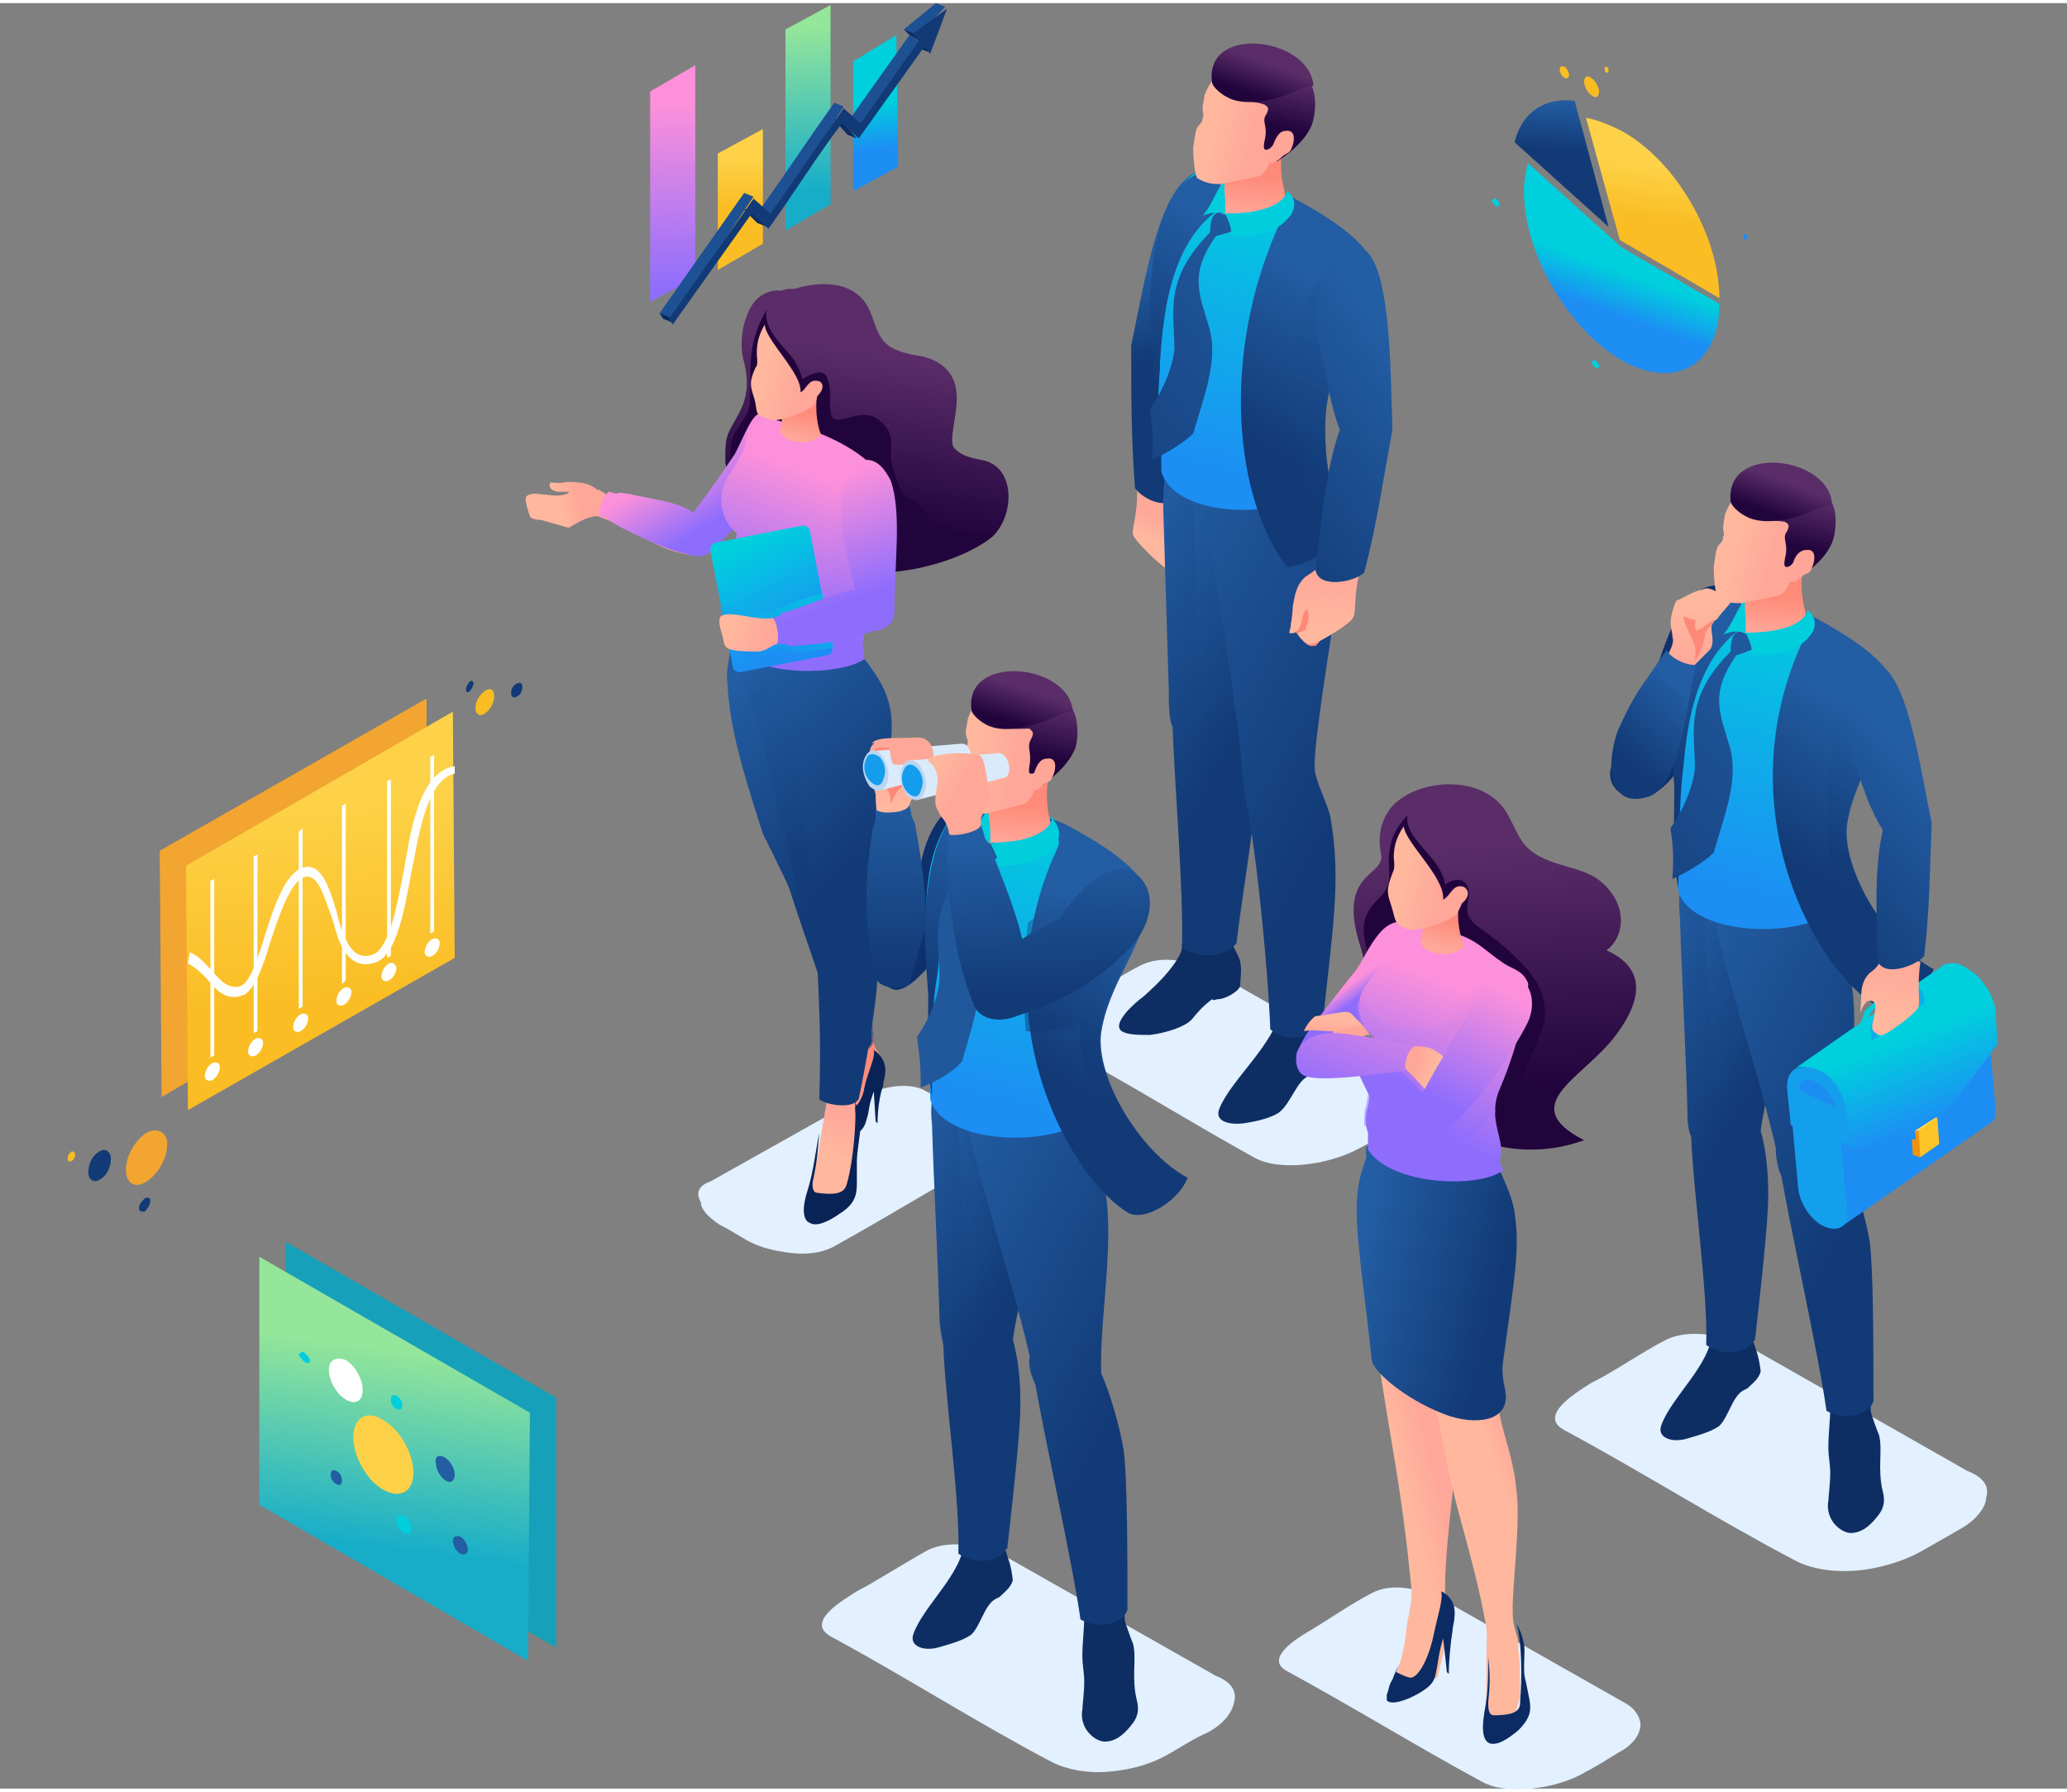 <?xml version="1.0" encoding="UTF-8"?>
<!-- Generator: Adobe Illustrator 19.0.0, SVG Export Plug-In . SVG Version: 6.00 Build 0)  -->
<svg xmlns="http://www.w3.org/2000/svg" xmlns:xlink="http://www.w3.org/1999/xlink" version="1.1" id="Layer_1" x="0px" y="0px" width="135px" height="117px" viewBox="0 0 110 95" style="enable-background:new 0 0 110 95;" xml:space="preserve">
<rect x="0" y="0" width="110" height="95" fill="#808080" stroke="none"/>
<style type="text/css">
	.st0{fill-rule:evenodd;clip-rule:evenodd;fill:#E2F0FF;}
	.st1{fill-rule:evenodd;clip-rule:evenodd;fill:url(#XMLID_185_);}
	.st2{fill-rule:evenodd;clip-rule:evenodd;fill:#092356;}
	.st3{fill-rule:evenodd;clip-rule:evenodd;fill:url(#XMLID_186_);}
	.st4{opacity:0.5;fill-rule:evenodd;clip-rule:evenodd;fill:url(#XMLID_187_);}
	.st5{fill-rule:evenodd;clip-rule:evenodd;fill:url(#XMLID_188_);}
	.st6{fill-rule:evenodd;clip-rule:evenodd;fill:url(#XMLID_189_);}
	.st7{fill-rule:evenodd;clip-rule:evenodd;fill:url(#XMLID_190_);}
	.st8{fill-rule:evenodd;clip-rule:evenodd;fill:#22043D;}
	.st9{fill-rule:evenodd;clip-rule:evenodd;fill:url(#XMLID_191_);}
	.st10{fill-rule:evenodd;clip-rule:evenodd;fill:url(#XMLID_192_);}
	.st11{fill-rule:evenodd;clip-rule:evenodd;fill:url(#XMLID_193_);}
	.st12{opacity:0.5;fill-rule:evenodd;clip-rule:evenodd;fill:url(#XMLID_194_);}
	.st13{fill-rule:evenodd;clip-rule:evenodd;fill:url(#XMLID_195_);}
	.st14{opacity:0.5;fill-rule:evenodd;clip-rule:evenodd;fill:url(#XMLID_196_);}
	.st15{fill-rule:evenodd;clip-rule:evenodd;fill:url(#XMLID_197_);}
	.st16{fill-rule:evenodd;clip-rule:evenodd;fill:url(#XMLID_198_);}
	.st17{fill-rule:evenodd;clip-rule:evenodd;fill:url(#XMLID_199_);}
	.st18{fill-rule:evenodd;clip-rule:evenodd;fill:url(#XMLID_200_);}
	.st19{fill-rule:evenodd;clip-rule:evenodd;fill:#17A0B9;}
	.st20{fill-rule:evenodd;clip-rule:evenodd;fill:url(#XMLID_201_);}
	.st21{fill-rule:evenodd;clip-rule:evenodd;fill:#FCD148;}
	.st22{fill-rule:evenodd;clip-rule:evenodd;fill:#FFFFFF;}
	.st23{fill-rule:evenodd;clip-rule:evenodd;fill:#00CEDC;}
	.st24{fill-rule:evenodd;clip-rule:evenodd;fill:#235DA2;}
	.st25{fill-rule:evenodd;clip-rule:evenodd;fill:#123A76;}
	.st26{fill-rule:evenodd;clip-rule:evenodd;fill:#F9BC23;}
	.st27{fill-rule:evenodd;clip-rule:evenodd;fill:#F2A531;}
	.st28{fill-rule:evenodd;clip-rule:evenodd;fill:url(#XMLID_202_);}
	.st29{fill-rule:evenodd;clip-rule:evenodd;fill:url(#XMLID_203_);}
	.st30{fill-rule:evenodd;clip-rule:evenodd;fill:url(#XMLID_204_);}
	.st31{fill-rule:evenodd;clip-rule:evenodd;fill:url(#XMLID_205_);}
	.st32{fill-rule:evenodd;clip-rule:evenodd;fill:#1C8DF3;}
	.st33{fill-rule:evenodd;clip-rule:evenodd;fill:url(#XMLID_206_);}
	.st34{fill-rule:evenodd;clip-rule:evenodd;fill:url(#XMLID_207_);}
	.st35{fill-rule:evenodd;clip-rule:evenodd;fill:url(#XMLID_208_);}
	.st36{fill-rule:evenodd;clip-rule:evenodd;fill:url(#XMLID_209_);}
	.st37{fill-rule:evenodd;clip-rule:evenodd;fill:#0C2B63;}
	.st38{fill-rule:evenodd;clip-rule:evenodd;fill:#1D5193;}
	.st39{fill-rule:evenodd;clip-rule:evenodd;fill:#0E306C;}
	.st40{fill-rule:evenodd;clip-rule:evenodd;fill:#0E2E63;}
	.st41{fill-rule:evenodd;clip-rule:evenodd;fill:url(#XMLID_210_);}
	.st42{opacity:0.5;fill-rule:evenodd;clip-rule:evenodd;fill:url(#XMLID_211_);}
	.st43{fill-rule:evenodd;clip-rule:evenodd;fill:url(#XMLID_212_);}
	.st44{fill-rule:evenodd;clip-rule:evenodd;fill:url(#XMLID_213_);}
	.st45{fill-rule:evenodd;clip-rule:evenodd;fill:url(#XMLID_214_);}
	.st46{opacity:0.5;fill-rule:evenodd;clip-rule:evenodd;fill:url(#XMLID_215_);}
	.st47{fill-rule:evenodd;clip-rule:evenodd;fill:url(#XMLID_216_);}
	.st48{fill-rule:evenodd;clip-rule:evenodd;fill:url(#XMLID_217_);}
	.st49{fill-rule:evenodd;clip-rule:evenodd;fill:url(#XMLID_218_);}
	.st50{fill-rule:evenodd;clip-rule:evenodd;fill:url(#XMLID_219_);}
	.st51{fill-rule:evenodd;clip-rule:evenodd;fill:#FFA698;}
	.st52{fill-rule:evenodd;clip-rule:evenodd;fill:url(#XMLID_220_);}
	.st53{fill-rule:evenodd;clip-rule:evenodd;fill:url(#XMLID_221_);}
	.st54{fill-rule:evenodd;clip-rule:evenodd;fill:url(#XMLID_222_);}
	.st55{fill-rule:evenodd;clip-rule:evenodd;fill:#FF8978;}
	.st56{fill-rule:evenodd;clip-rule:evenodd;fill:#149FED;}
	.st57{fill-rule:evenodd;clip-rule:evenodd;fill:#F1920E;}
	.st58{fill-rule:evenodd;clip-rule:evenodd;fill:url(#XMLID_223_);}
	.st59{fill-rule:evenodd;clip-rule:evenodd;fill:#FFD463;}
	.st60{fill-rule:evenodd;clip-rule:evenodd;fill:#FFC426;}
	.st61{fill-rule:evenodd;clip-rule:evenodd;fill:#783C18;}
	.st62{fill-rule:evenodd;clip-rule:evenodd;fill:#0FACE8;}
	.st63{fill-rule:evenodd;clip-rule:evenodd;fill:url(#XMLID_224_);}
	.st64{fill-rule:evenodd;clip-rule:evenodd;fill:url(#XMLID_225_);}
	.st65{fill-rule:evenodd;clip-rule:evenodd;fill:url(#XMLID_226_);}
	.st66{fill-rule:evenodd;clip-rule:evenodd;fill:url(#XMLID_227_);}
	.st67{fill-rule:evenodd;clip-rule:evenodd;fill:url(#XMLID_228_);}
	.st68{fill-rule:evenodd;clip-rule:evenodd;fill:url(#XMLID_229_);}
	.st69{fill-rule:evenodd;clip-rule:evenodd;fill:url(#XMLID_230_);}
	.st70{opacity:0.5;fill-rule:evenodd;clip-rule:evenodd;fill:url(#XMLID_231_);}
	.st71{fill-rule:evenodd;clip-rule:evenodd;fill:url(#XMLID_232_);}
	.st72{fill-rule:evenodd;clip-rule:evenodd;fill:url(#XMLID_233_);}
	.st73{fill-rule:evenodd;clip-rule:evenodd;fill:url(#XMLID_234_);}
	.st74{opacity:0.5;fill-rule:evenodd;clip-rule:evenodd;fill:url(#XMLID_235_);}
	.st75{fill-rule:evenodd;clip-rule:evenodd;fill:url(#XMLID_236_);}
	.st76{fill-rule:evenodd;clip-rule:evenodd;fill:url(#XMLID_237_);}
	.st77{fill-rule:evenodd;clip-rule:evenodd;fill:url(#XMLID_238_);}
	.st78{fill-rule:evenodd;clip-rule:evenodd;fill:url(#XMLID_239_);}
	.st79{fill-rule:evenodd;clip-rule:evenodd;fill:url(#XMLID_240_);}
	.st80{fill-rule:evenodd;clip-rule:evenodd;fill:url(#XMLID_241_);}
	.st81{fill-rule:evenodd;clip-rule:evenodd;fill:url(#XMLID_242_);}
	.st82{fill-rule:evenodd;clip-rule:evenodd;fill:url(#XMLID_243_);}
	.st83{fill-rule:evenodd;clip-rule:evenodd;fill:url(#XMLID_244_);}
	.st84{fill-rule:evenodd;clip-rule:evenodd;fill:url(#XMLID_245_);}
	.st85{fill-rule:evenodd;clip-rule:evenodd;fill:url(#XMLID_246_);}
	.st86{fill-rule:evenodd;clip-rule:evenodd;fill:url(#XMLID_247_);}
	.st87{fill-rule:evenodd;clip-rule:evenodd;fill:url(#XMLID_248_);}
	.st88{opacity:0.5;fill-rule:evenodd;clip-rule:evenodd;fill:url(#XMLID_249_);}
	.st89{fill-rule:evenodd;clip-rule:evenodd;fill:url(#XMLID_250_);}
	.st90{fill-rule:evenodd;clip-rule:evenodd;fill:url(#XMLID_251_);}
	.st91{fill-rule:evenodd;clip-rule:evenodd;fill:url(#XMLID_252_);}
	.st92{fill-rule:evenodd;clip-rule:evenodd;fill:url(#XMLID_253_);}
	.st93{fill-rule:evenodd;clip-rule:evenodd;fill:url(#XMLID_254_);}
	.st94{fill-rule:evenodd;clip-rule:evenodd;fill:url(#XMLID_255_);}
	.st95{fill-rule:evenodd;clip-rule:evenodd;fill:url(#XMLID_256_);}
	.st96{opacity:0.5;fill-rule:evenodd;clip-rule:evenodd;fill:url(#XMLID_257_);}
	.st97{fill-rule:evenodd;clip-rule:evenodd;fill:url(#XMLID_258_);}
	.st98{fill-rule:evenodd;clip-rule:evenodd;fill:url(#XMLID_259_);}
	.st99{fill-rule:evenodd;clip-rule:evenodd;fill:url(#XMLID_260_);}
	.st100{opacity:0.5;fill-rule:evenodd;clip-rule:evenodd;fill:url(#XMLID_261_);}
	.st101{fill-rule:evenodd;clip-rule:evenodd;fill:#20589B;}
	.st102{fill-rule:evenodd;clip-rule:evenodd;fill:url(#XMLID_262_);}
	.st103{fill-rule:evenodd;clip-rule:evenodd;fill:url(#XMLID_263_);}
	.st104{fill-rule:evenodd;clip-rule:evenodd;fill:url(#XMLID_264_);}
	.st105{fill-rule:evenodd;clip-rule:evenodd;fill:url(#XMLID_265_);}
	.st106{fill-rule:evenodd;clip-rule:evenodd;fill:url(#XMLID_266_);}
	.st107{fill-rule:evenodd;clip-rule:evenodd;fill:url(#XMLID_267_);}
	.st108{fill-rule:evenodd;clip-rule:evenodd;fill:#DAEAFA;}
	.st109{fill-rule:evenodd;clip-rule:evenodd;fill:#B9D5F1;}
	.st110{fill-rule:evenodd;clip-rule:evenodd;fill:#159DED;}
	.st111{fill-rule:evenodd;clip-rule:evenodd;fill:#FFA899;}
	.st112{fill-rule:evenodd;clip-rule:evenodd;fill:url(#XMLID_268_);}
	.st113{fill-rule:evenodd;clip-rule:evenodd;fill:url(#XMLID_269_);}
</style>
<g>
	<g>
		<path id="XMLID_183_" class="st0" d="M37.8,62.7l8.2-4.6c0.9-0.4,2.2-0.7,3.1-0.3c0.8,0.4,2.2,1.3,2.8,1.7c0.5,0.3,2,1.2,1.1,1.7    c-2.9,1.6-5.8,3.4-8.7,5c-0.6,0.3-1.4,0.4-2.2,0.3c-0.9-0.1-1.7-0.3-2.4-0.7c-0.5-0.3-1-0.6-1.4-0.8c-0.6-0.4-1-0.8-1-1.2    C37,63.3,37.2,62.9,37.8,62.7z"></path>
		<g>
			<linearGradient id="XMLID_185_" gradientUnits="userSpaceOnUse" x1="45.56" y1="56.97" x2="45.267" y2="59.522">
				<stop offset="0" style="stop-color:#FF8A78"></stop>
				<stop offset="1" style="stop-color:#FFA799"></stop>
			</linearGradient>
			<path id="XMLID_182_" class="st1" d="M46.5,55c-0.1,0.2,0.1,0.6,0.1,0.6c0.6,0.8-0.1,0.8-0.1,1.9c0,0.1-0.5,2-0.5,2     s-1.1,0.3-1.2,0.3c-0.1,0-0.8-0.3-0.8-0.3c0.1-0.1,0.1-0.3,0.2-0.4c0.3-0.6,0.5-1.4,0.6-2.2c0.1-0.5,0.2-1.3,0.1-1.9L46.5,55z"></path>
			<path id="XMLID_181_" class="st2" d="M44,59.5c-0.2,0.3-0.2,0.5-0.3,0.8c0,0.1,0,0.2,0,0.3c0.3,0.4,1.6-0.2,2.1-0.6     c0.3-0.3,0.3-0.6,0.4-0.9c0.1-0.6,0.1-0.6,0.3-1.2l0.1,1.6l0.1,0.1c0-0.6,0.1-1.5,0.3-2c0-0.2,0.1-0.5,0.1-0.6     c0.1-0.7-0.3-1.1-0.6-1.3c0.1,0.4-0.3,1.1-0.5,2C45.9,58.6,45,59.5,44,59.5z"></path>
			<linearGradient id="XMLID_186_" gradientUnits="userSpaceOnUse" x1="37.639" y1="37.316" x2="45.613" y2="46.48">
				<stop offset="0" style="stop-color:#235DA3"></stop>
				<stop offset="1" style="stop-color:#123A76"></stop>
			</linearGradient>
			<path id="XMLID_180_" class="st3" d="M39,33.2c0.1,0.5-0.4,2.2-0.3,2.8c0.1,2.1,0.5,3.9,1.9,8.2c0,0,1.3,2.6,1.4,2.9     c0.9,2.8,2,5.8,2.9,8.6c0.3,0.3,1.4,0.2,1.5-0.5c-0.3-2.8,0-5.6-0.5-7.5c-0.4-1.5-0.8-2.1-1.6-3.2c-0.2-2.7-0.4-8.3-1-10.4     L39,33.2z"></path>
			<linearGradient id="XMLID_187_" gradientUnits="userSpaceOnUse" x1="39.548" y1="34.812" x2="44.184" y2="44.794">
				<stop offset="0" style="stop-color:#235DA3"></stop>
				<stop offset="1" style="stop-color:#123A76"></stop>
			</linearGradient>
			<path id="XMLID_179_" class="st4" d="M39,33.2c0.1,0.5,0.2,1.8,0.3,2.4c1.4,2.9,1.4,4.8,2.5,8.8l1.3,5.8c0.6,1.8,1.3,3.7,1.9,5.5     c0.3,0.3,1.4,0.2,1.5-0.5c-0.3-2.8,0-5.6-0.5-7.5c-0.4-1.5-0.8-2.1-1.6-3.2c-0.2-2.7-0.4-8.3-1-10.4L39,33.2z"></path>
			<linearGradient id="XMLID_188_" gradientUnits="userSpaceOnUse" x1="44.146" y1="61.335" x2="45.057" y2="59.059">
				<stop offset="0" style="stop-color:#FFB89E"></stop>
				<stop offset="1" style="stop-color:#FFA799"></stop>
			</linearGradient>
			<path id="XMLID_178_" class="st5" d="M45.4,57.8c0,0.3,0.1,0.5,0.1,0.8c0,0.4,0.1,0.8,0.1,1.4c0,0.7-0.1,1.5-0.3,2.5     c-0.1,0.3-0.2,0.5-0.3,1l-2,0.3c0.2-0.8,0.5-2.3,0.7-3.6l0.4-2.4L45.4,57.8z"></path>
			<path id="XMLID_177_" class="st2" d="M45.5,58.4c0.1,0.4,0.3,0.6,0.3,1.2c0,0.6-0.2,1.4-0.2,2.1l0,1.1c0,0.6-0.1,1.1-0.9,1.6     c-0.7,0.5-1.3,0.7-1.6,0.5c-0.3-0.1-0.5-0.6-0.1-1.8c0.3-1,0.4-2,0.6-3c-0.1,1.1-0.1,1.4-0.3,2.4c-0.1,0.3-0.1,0.8,0.2,0.8     c1.4,0.2,1.5-0.2,1.6-0.6C45.4,61.6,45.6,59.5,45.5,58.4z"></path>
			<linearGradient id="XMLID_189_" gradientUnits="userSpaceOnUse" x1="37.026" y1="37.645" x2="44.701" y2="46.464">
				<stop offset="0" style="stop-color:#235DA3"></stop>
				<stop offset="1" style="stop-color:#123A76"></stop>
			</linearGradient>
			<path id="XMLID_176_" class="st6" d="M46,34.9c1.6,2,1.6,3.1,1.3,5.4c-0.2,1.6-0.7,3.5-0.8,6.3c0.1,1.4,0.4,3,0.2,5.3     c-0.1,1.6-0.6,4.5-1,6.4c-0.3,0.6-1.9,0.3-2.1,0c0.1-2.9,0-4.8-0.1-7.1c-0.1-2.2-0.4-4.3-0.6-6.5c-0.1-1.8-0.7-4.3-0.8-6.3     c-0.3-0.9-3.1-4-2.5-4L46,34.9z"></path>
		</g>
		<g>
			<linearGradient id="XMLID_190_" gradientUnits="userSpaceOnUse" x1="47.033" y1="18.7" x2="45.623" y2="27.43">
				<stop offset="0" style="stop-color:#5A2D68"></stop>
				<stop offset="1" style="stop-color:#22043D"></stop>
			</linearGradient>
			<path id="XMLID_175_" class="st7" d="M41.6,15.3c-0.8-0.1-1.5,0.4-1.8,1.2c-0.4,0.9-0.4,2-0.2,2.6c0.5,2-0.4,2.8-0.8,3.7     c-0.2,0.4-0.2,0.9-0.2,1.5c0,0.7,0.4,1.1,0.8,1.7c0.1,0.6,0.2,1.2,0.5,1.7c0.9,1.9,4.1,2.8,7.1,2.6c2.4-0.1,4.7-1,5.8-1.9     c1.2-1.1,1.3-3.8-0.6-4.1c-0.5-0.1-1-0.2-1.4-0.6c-0.3-0.3,0-1.2,0.1-2.3c0.1-1.1-0.2-2.2-1.8-2.6c-0.6-0.1-1.2-0.2-1.7-0.5     c-1.1-0.7-0.7-2.1-1.9-2.9c-0.7-0.5-1.9-0.6-3.2-0.2C42,15.2,41.8,15.2,41.6,15.3z"></path>
			<path id="XMLID_174_" class="st8" d="M40.8,16.3c-0.1,0.5,0.1,1,0.4,1.4c0.7,1,1.1,1,1.5,2.3c0.7-0.4,1.1-0.5,1.3-0.1     c0.3,0.7,0.1,1.1,0.2,1.8c0.1,1.2,1.5-0.4,2.6,0.5c1.1,0.9,0.3,1.5,0.8,2.8c0.2,0.5,0.3,1.1,0.7,1.3c1.4,0.6,1.9,2.3-0.5,3.1     c-1.5,0.5-3.7,0.4-5.5-0.2c-2.4-0.8-3.9-4.4-3.3-6.1c0.3-0.7,0.9-1.2,0.9-1.8C40,19.4,39.7,18.2,40.8,16.3z"></path>
		</g>
		<g>
			<linearGradient id="XMLID_191_" gradientUnits="userSpaceOnUse" x1="30.101" y1="28.198" x2="31.308" y2="27.857">
				<stop offset="0" style="stop-color:#FFB89E"></stop>
				<stop offset="1" style="stop-color:#FFA799"></stop>
			</linearGradient>
			<path id="XMLID_173_" class="st9" d="M29.3,25.5c-0.2,0.3,0.2,0.5,0.4,0.5c0.2,0,0.4,0,0.6,0l-0.1,0.1c-0.3,0.1-0.4,0.1-0.7,0.1     l-1-0.1c-0.3,0-0.5,0.1-0.5,0.2c-0.1,0.1,0.1,0.7,0.2,1l0,0c0,0.1,0.3,0.2,0.6,0.2l1.4,0.4l0.1,0c0.8-0.5,1.2-0.6,1.5-0.6     c1.3,0.4,3,1.6,4.2,1.9c0.4,0.1,1,0.3,1.3-0.1c1.6-1.7-0.6-1.1-0.8-1.8c-1.1-0.8-2.8-0.4-4.3-1.2c-0.1-0.1-0.2-0.1-0.3-0.2     c0,0,0,0-0.1,0c-0.5-0.4-1-0.4-1.1-0.4C29.9,25.4,30.2,25.6,29.3,25.5z"></path>
			<linearGradient id="XMLID_192_" gradientUnits="userSpaceOnUse" x1="36.205" y1="24.432" x2="38.095" y2="27.511">
				<stop offset="0" style="stop-color:#FD90DA"></stop>
				<stop offset="1" style="stop-color:#8E6DFD"></stop>
			</linearGradient>
			<path id="XMLID_172_" class="st10" d="M37.9,29.1c1.1-1.1,2.8-2.6,3.4-3.9c0.4-0.8,0.4-3-0.8-3.3c-0.4-0.3-1,1.4-1.4,2.1     c-0.8,1.2-1.3,1.9-2.2,3.1c-0.9-0.6-2.2-0.7-3.5-1c-0.2,0-0.4-0.1-0.6,0c-0.1,0-0.3-0.1-0.4-0.1c-0.1,0-0.6,0.8-0.5,1.3     c0.1,0,0.3,0.1,0.4,0.1c0.1,0.1,0.2,0.2,0.4,0.3c0.5,0.3,2.7,1.4,3.8,1.6C36.8,29.4,37.5,29.6,37.9,29.1     C37.8,29.2,37.8,29.2,37.9,29.1z"></path>
		</g>
		<linearGradient id="XMLID_193_" gradientUnits="userSpaceOnUse" x1="44.113" y1="25.391" x2="41.324" y2="32.72">
			<stop offset="0" style="stop-color:#FD90DA"></stop>
			<stop offset="1" style="stop-color:#8E6DFD"></stop>
		</linearGradient>
		<path id="XMLID_171_" class="st11" d="M45.8,30.4c-0.7,1.6,0.5,2.5,0.1,3.7l0.1,0.8c-1.3,0.9-5.9,1-7.1-0.8l0-0.9    c-0.2-0.4-0.1-1.5,0-1.8c0.2-0.9,0.1-1.4,0.2-2.5c0-0.3,0.1-0.4,0.1-0.7c-1-0.8-1-2.3-0.4-3.1c0.4-0.6,0.6-1,0.8-1.4    c0.1-0.3,0.1-0.6,0.2-0.8c0-0.2,0.1-0.3,0.2-0.4c0.3-0.4,0.8-0.5,1.7-0.2c1.9,0.4,3.9,1.4,4.8,2.4c0.6,0.7,0.6,1.4,0.2,3.1    C46.6,28.5,46.2,29.6,45.8,30.4z"></path>
		<linearGradient id="XMLID_194_" gradientUnits="userSpaceOnUse" x1="41.816" y1="26.252" x2="44.261" y2="33.177">
			<stop offset="0" style="stop-color:#FD90DA"></stop>
			<stop offset="1" style="stop-color:#8E6DFD"></stop>
		</linearGradient>
		<path id="XMLID_170_" class="st12" d="M45.8,30.4c-0.7,1.6,0.5,2.5,0.1,3.7l0.1,0.8c-1.3,0.9-5.9,1-7.1-0.8l0-0.9l0-1.8l3.8-0.5    c1.8-0.2,1.3-0.6,1.5-2.6c0.3-2.3,0.7-4.1,2.5-3.6c0.5,0.6,0.4,1.4,0.1,2.9C46.6,28.5,46.2,29.6,45.8,30.4z"></path>
		<g>
			<linearGradient id="XMLID_195_" gradientUnits="userSpaceOnUse" x1="42.304" y1="34.146" x2="39.621" y2="28.752">
				<stop offset="0" style="stop-color:#1C8EF4"></stop>
				<stop offset="1" style="stop-color:#00CFDD"></stop>
			</linearGradient>
			<path id="XMLID_169_" class="st13" d="M38.1,28.7l4.6-0.9c0.2,0,0.4,0.1,0.4,0.3l1.2,6.2c0,0.2-0.1,0.4-0.3,0.4l-4.6,0.9     c-0.2,0-0.4-0.1-0.4-0.3l-1.2-6.2C37.8,28.9,37.9,28.7,38.1,28.7z"></path>
			<linearGradient id="XMLID_196_" gradientUnits="userSpaceOnUse" x1="40.411" y1="34.842" x2="42.312" y2="31.787">
				<stop offset="0" style="stop-color:#1C8EF4"></stop>
				<stop offset="1" style="stop-color:#00CFDD"></stop>
			</linearGradient>
			<path id="XMLID_168_" class="st14" d="M43.8,31.4l0.6,2.9c-0.9,0.1-1.6,0.3-2.5,0.2c-0.2,0-0.3-0.2-0.5-0.2     c-0.9,0.6-0.8,0.6-2.6,0.2l-0.5-2.4c1.3,0,1.5,0.2,2.6,0.3C41.4,32.2,42.6,31.7,43.8,31.4z"></path>
			<linearGradient id="XMLID_197_" gradientUnits="userSpaceOnUse" x1="38.882" y1="33.229" x2="40.826" y2="33.863">
				<stop offset="0" style="stop-color:#FFB89E"></stop>
				<stop offset="1" style="stop-color:#FFA799"></stop>
			</linearGradient>
			<path id="XMLID_167_" class="st15" d="M38.4,32.6c-0.2,0.1-0.1,0.6,0,0.9c0.1,0.3,0.1,0.7,0.3,0.8c0.2,0.2,1.1,0.2,1.6,0.2     c0.5,0,0.8-0.4,1.1-0.4c0.3-0.4,0-1-0.2-1.4C40.3,32.9,38.9,32.3,38.4,32.6z"></path>
			<linearGradient id="XMLID_198_" gradientUnits="userSpaceOnUse" x1="42.937" y1="25.662" x2="44.952" y2="31.862">
				<stop offset="0" style="stop-color:#FD90DA"></stop>
				<stop offset="1" style="stop-color:#8E6DFD"></stop>
			</linearGradient>
			<path id="XMLID_166_" class="st16" d="M47.4,25.4c0.6,1.7,0.2,4.4,0.2,6.9c0,0.5-0.2,0.8-0.5,0.9c-0.1,0.1-0.3,0.2-0.6,0.2     c-1.2,0.4-2.3,0.7-4.3,0.8c-0.2,0-0.3,0-0.4-0.1c-0.1,0-0.3,0-0.5,0c0.2,0,0.1-1.2-0.2-1.4c0.1,0,0.3-0.1,0.4-0.1     c0.1-0.1,0.1-0.2,0.3-0.2c1.1-0.3,2.5-1,3.7-1.2c-0.3-1.3-0.7-2.5-0.7-3.7c-0.1-1.4,0.3-3,1.3-3.2C46.7,24.3,47.1,24.8,47.4,25.4     z"></path>
		</g>
		<g>
			<linearGradient id="XMLID_199_" gradientUnits="userSpaceOnUse" x1="42.886" y1="21.71" x2="42.535" y2="23.174">
				<stop offset="0" style="stop-color:#FF8A78"></stop>
				<stop offset="1" style="stop-color:#FFA799"></stop>
			</linearGradient>
			<path id="XMLID_165_" class="st17" d="M43.5,20.6c-0.1,0.8-0.1,1.6,0.2,2.4c-0.7,0.6-1.9,0.4-2.2-0.2c0.1-0.4,0.1-0.7,0.2-1.1     L43.5,20.6z"></path>
			<linearGradient id="XMLID_200_" gradientUnits="userSpaceOnUse" x1="40.656" y1="19.63" x2="42.577" y2="20.028">
				<stop offset="0" style="stop-color:#FFB89E"></stop>
				<stop offset="1" style="stop-color:#FFA799"></stop>
			</linearGradient>
			<path id="XMLID_164_" class="st18" d="M40.7,17.1c-0.3,0.5-0.5,1.1-0.4,1.9c0,0.2,0,0.3-0.1,0.4c-0.3,0.7-0.3,0.9-0.1,1.5     c0.2,0.6,0.1,0.9,0.3,1c0.2,0.2,0.5,0.2,0.7,0.3c0.5,0,1.4-0.3,1.9-0.6c0.4-0.2,0.4-0.3,0.5-0.7c0.5-0.5,0.2-0.8,0-0.8     c-0.5-0.1-0.6,0.5-0.9,0.6C42.7,19.7,40.7,17.9,40.7,17.1z"></path>
		</g>
	</g>
	<g>
		<g>
			<polygon id="XMLID_163_" class="st19" points="29.6,74.2 29.6,87.5 15.2,79.2 15.2,65.9    "></polygon>
			<linearGradient id="XMLID_201_" gradientUnits="userSpaceOnUse" x1="21.743" y1="71.745" x2="20.32" y2="82.209">
				<stop offset="0" style="stop-color:#94E69A"></stop>
				<stop offset="1" style="stop-color:#17ADC9"></stop>
			</linearGradient>
			<polygon id="XMLID_162_" class="st20" points="28.2,75 28.1,88.2 13.8,79.9 13.8,66.7    "></polygon>
			<g>
				<path id="XMLID_161_" class="st21" d="M20.4,75.4c0.9,0.5,1.6,1.8,1.6,2.8c0,1-0.7,1.4-1.6,0.9c-0.9-0.5-1.6-1.8-1.6-2.8      C18.8,75.3,19.5,74.8,20.4,75.4z"></path>
				<path id="XMLID_160_" class="st22" d="M18.4,72.2c0.5,0.3,0.9,1,0.9,1.6c0,0.6-0.4,0.8-0.9,0.5c-0.5-0.3-0.9-1-0.9-1.6      C17.5,72.2,17.9,72,18.4,72.2z"></path>
				<path id="XMLID_159_" class="st23" d="M16.2,71.8c0.1,0.1,0.3,0.3,0.3,0.4c0,0.2-0.1,0.2-0.3,0.1c-0.1-0.1-0.3-0.3-0.3-0.4      C16,71.8,16.1,71.7,16.2,71.8z"></path>
				<path id="XMLID_158_" class="st24" d="M23.7,77.4c0.3,0.2,0.5,0.6,0.5,0.9c0,0.3-0.2,0.5-0.5,0.3c-0.3-0.2-0.5-0.6-0.5-0.9      C23.1,77.3,23.4,77.2,23.7,77.4z"></path>
				<path id="XMLID_157_" class="st23" d="M21.5,80.5c0.2,0.1,0.4,0.4,0.4,0.7c0,0.2-0.2,0.3-0.4,0.2c-0.2-0.1-0.4-0.4-0.4-0.7      C21.1,80.5,21.3,80.4,21.5,80.5z"></path>
				<path id="XMLID_156_" class="st24" d="M24.5,81.6c0.2,0.1,0.4,0.4,0.4,0.7c0,0.2-0.2,0.3-0.4,0.2c-0.2-0.1-0.4-0.4-0.4-0.7      C24.1,81.6,24.3,81.5,24.5,81.6z"></path>
				<path id="XMLID_155_" class="st23" d="M21.1,74.1c0.2,0.1,0.3,0.3,0.3,0.5c0,0.2-0.1,0.3-0.3,0.2c-0.2-0.1-0.3-0.3-0.3-0.5      C20.8,74.1,20.9,74,21.1,74.1z"></path>
				<path id="XMLID_154_" class="st24" d="M17.9,78.1c0.2,0.1,0.3,0.3,0.3,0.5c0,0.2-0.1,0.3-0.3,0.2c-0.2-0.1-0.3-0.3-0.3-0.5      C17.6,78.1,17.7,78,17.9,78.1z"></path>
			</g>
		</g>
		<g>
			<g>
				<path id="XMLID_153_" class="st25" d="M25,36.1c-0.1,0.1-0.2,0.3-0.2,0.4c0,0.2,0.1,0.2,0.2,0.1c0.1-0.1,0.2-0.3,0.2-0.4      C25.2,36.1,25.1,36,25,36.1z"></path>
				<path id="XMLID_152_" class="st26" d="M25.8,36.6c-0.3,0.2-0.5,0.6-0.5,0.9c0,0.3,0.2,0.5,0.5,0.3c0.3-0.2,0.5-0.6,0.5-0.9      C26.3,36.5,26.1,36.4,25.8,36.6z"></path>
				<path id="XMLID_151_" class="st25" d="M27.5,36.2c-0.2,0.1-0.3,0.3-0.3,0.5c0,0.2,0.1,0.3,0.3,0.2c0.2-0.1,0.3-0.3,0.3-0.5      C27.8,36.2,27.7,36.1,27.5,36.2z"></path>
			</g>
			<g>
				<path id="XMLID_150_" class="st27" d="M7.8,60.1c-0.6,0.4-1.1,1.2-1.1,2c0,0.7,0.5,1,1.1,0.6c0.6-0.4,1.1-1.2,1.1-2      C8.9,60.1,8.4,59.8,7.8,60.1z"></path>
				<path id="XMLID_149_" class="st25" d="M5.3,61.1c-0.4,0.2-0.6,0.7-0.6,1.1c0,0.4,0.3,0.6,0.6,0.4c0.4-0.2,0.6-0.7,0.6-1.1      C5.9,61.1,5.6,60.9,5.3,61.1z"></path>
				<path id="XMLID_148_" class="st25" d="M7.7,63.6c-0.1,0.1-0.3,0.3-0.3,0.5c0,0.2,0.1,0.2,0.3,0.2C7.9,64.1,8,63.9,8,63.7      C8,63.6,7.9,63.5,7.7,63.6z"></path>
				<path id="XMLID_147_" class="st26" d="M3.8,61.1c-0.1,0.1-0.2,0.2-0.2,0.4c0,0.1,0.1,0.2,0.2,0.1C3.9,61.6,4,61.4,4,61.3      C4,61.1,3.9,61.1,3.8,61.1z"></path>
			</g>
			<g>
				<polygon id="XMLID_146_" class="st27" points="8.5,45.1 8.6,58.2 22.7,50 22.7,37     "></polygon>
				<g>
					<linearGradient id="XMLID_202_" gradientUnits="userSpaceOnUse" x1="16.568" y1="42.344" x2="17.445" y2="53.349">
						<stop offset="0" style="stop-color:#FDD248"></stop>
						<stop offset="1" style="stop-color:#FABD23"></stop>
					</linearGradient>
					<polygon id="XMLID_145_" class="st28" points="9.9,45.9 10,58.9 24.2,50.8 24.1,37.7      "></polygon>
					<g>
						<g>
							<path id="XMLID_144_" class="st22" d="M23,49.8c-0.2,0.1-0.4,0.4-0.4,0.7c0,0.2,0.2,0.3,0.4,0.2c0.2-0.1,0.4-0.4,0.4-0.7         C23.4,49.8,23.2,49.7,23,49.8z"></path>
							<polygon id="XMLID_143_" class="st22" points="22.9,40.1 22.9,49.5 23.1,49.4 23.1,40        "></polygon>
						</g>
						<g>
							<path id="XMLID_142_" class="st22" d="M20.7,51.1c-0.2,0.1-0.4,0.4-0.4,0.7c0,0.2,0.2,0.3,0.4,0.2c0.2-0.1,0.4-0.4,0.4-0.7         C21,51.1,20.9,51,20.7,51.1z"></path>
							<polygon id="XMLID_141_" class="st22" points="20.6,41.4 20.6,50.8 20.8,50.7 20.8,41.3        "></polygon>
						</g>
						<g>
							<path id="XMLID_140_" class="st22" d="M18.3,52.4c-0.2,0.1-0.4,0.4-0.4,0.7c0,0.2,0.2,0.3,0.4,0.2c0.2-0.1,0.4-0.4,0.4-0.7         C18.7,52.4,18.5,52.3,18.3,52.4z"></path>
							<polygon id="XMLID_139_" class="st22" points="18.2,42.7 18.2,52.2 18.4,52 18.4,42.6        "></polygon>
						</g>
						<g>
							<path id="XMLID_138_" class="st22" d="M16,53.8c-0.2,0.1-0.4,0.4-0.4,0.7c0,0.2,0.2,0.3,0.4,0.2c0.2-0.1,0.4-0.4,0.4-0.7         C16.4,53.8,16.2,53.7,16,53.8z"></path>
							<polygon id="XMLID_137_" class="st22" points="15.9,44.1 15.9,53.5 16.1,53.4 16.1,43.9        "></polygon>
						</g>
						<g>
							<path id="XMLID_136_" class="st22" d="M13.6,55.1c-0.2,0.1-0.4,0.4-0.4,0.7c0,0.2,0.2,0.3,0.4,0.2c0.2-0.1,0.4-0.4,0.4-0.7         C14,55.1,13.8,55,13.6,55.1z"></path>
							<polygon id="XMLID_135_" class="st22" points="13.5,45.4 13.5,54.8 13.7,54.7 13.7,45.3        "></polygon>
						</g>
						<g>
							<path id="XMLID_134_" class="st22" d="M11.3,56.4c-0.2,0.1-0.4,0.4-0.4,0.7c0,0.2,0.2,0.3,0.4,0.2c0.2-0.1,0.4-0.4,0.4-0.7         C11.7,56.4,11.5,56.3,11.3,56.4z"></path>
							<polygon id="XMLID_133_" class="st22" points="11.2,46.7 11.2,56.1 11.4,56 11.4,46.6        "></polygon>
						</g>
						<path id="XMLID_132_" class="st22" d="M10,51.1c0.4,0.2,0.7,0.5,1,0.8c0.5,0.6,1,1.2,1.9,0.9c0.6-0.2,1.1-1.5,1.5-2.9        c0.5-1.5,1.1-3.2,1.8-3.4c0.7-0.2,1,0.9,1.4,2c0.2,0.5,0.3,1.1,0.5,1.5c0.4,0.9,1,1.4,2,1c1-0.5,1.4-2.6,1.8-4.8        c0.3-1.3,0.7-4.9,2.3-5.2l0-0.4c-2,0.3-2.4,3.9-2.7,5.5c-0.4,2.1-0.8,4.1-1.6,4.5c-0.7,0.3-1.2-0.1-1.5-0.8        c-0.2-0.4-0.4-1-0.5-1.5c-0.4-1.3-0.8-2.6-1.8-2.3c-0.9,0.3-1.5,2-2,3.6c-0.4,1.3-0.8,2.5-1.3,2.7c-0.6,0.2-1.1-0.3-1.5-0.8        c-0.4-0.4-0.7-0.8-1.2-1L10,51.1z"></path>
					</g>
				</g>
			</g>
		</g>
		<g>
			<g>
				<linearGradient id="XMLID_203_" gradientUnits="userSpaceOnUse" x1="85.122" y1="16.295" x2="85.902" y2="14.168">
					<stop offset="0" style="stop-color:#1C8EF4"></stop>
					<stop offset="1" style="stop-color:#00CFDD"></stop>
				</linearGradient>
				<path id="XMLID_131_" class="st29" d="M91.5,16c0,3.3-2.4,4.6-5.2,3c-2.9-1.7-5.2-5.7-5.2-9c0-0.5,0.1-1,0.2-1.5l5,4.5L91.5,16z      "></path>
				<linearGradient id="XMLID_204_" gradientUnits="userSpaceOnUse" x1="88.308" y1="8.661" x2="87.91" y2="11.545">
					<stop offset="0" style="stop-color:#FDD248"></stop>
					<stop offset="1" style="stop-color:#FABD23"></stop>
				</linearGradient>
				<path id="XMLID_130_" class="st30" d="M86.3,6.8c2.9,1.6,5.2,5.6,5.2,8.9l-5.3-3.1l-1.8-6.5C85,6.2,85.7,6.5,86.3,6.8z"></path>
				<linearGradient id="XMLID_205_" gradientUnits="userSpaceOnUse" x1="83.459" y1="5.2" x2="83.262" y2="7.847">
					<stop offset="0" style="stop-color:#235DA3"></stop>
					<stop offset="1" style="stop-color:#123A76"></stop>
				</linearGradient>
				<path id="XMLID_129_" class="st31" d="M80.6,7.4c0.4-1.6,1.6-2.4,3.2-2.2l1.8,6.7L80.6,7.4z"></path>
			</g>
			<g>
				<path id="XMLID_128_" class="st26" d="M84.7,4c0.2,0.1,0.4,0.5,0.4,0.7c0,0.3-0.2,0.4-0.4,0.2c-0.2-0.1-0.4-0.5-0.4-0.7      C84.3,3.9,84.5,3.8,84.7,4z"></path>
				<path id="XMLID_127_" class="st26" d="M85.5,3.4c0.1,0,0.1,0.1,0.1,0.2c0,0.1-0.1,0.1-0.1,0.1c-0.1,0-0.1-0.1-0.1-0.2      C85.4,3.4,85.4,3.3,85.5,3.4z"></path>
				<path id="XMLID_126_" class="st26" d="M83.3,3.4c0.1,0.1,0.2,0.3,0.2,0.4C83.5,4,83.4,4,83.3,4C83.1,3.9,83,3.7,83,3.5      C83,3.4,83.1,3.3,83.3,3.4z"></path>
				<path id="XMLID_125_" class="st23" d="M79.6,10.4c0.1,0.1,0.2,0.2,0.2,0.3c0,0.1-0.1,0.2-0.2,0.1c-0.1-0.1-0.2-0.2-0.2-0.3      C79.5,10.4,79.6,10.3,79.6,10.4z"></path>
				<path id="XMLID_124_" class="st23" d="M84.9,19c0.1,0.1,0.2,0.2,0.2,0.3c0,0.1-0.1,0.2-0.2,0.1c-0.1-0.1-0.2-0.2-0.2-0.3      C84.8,19,84.8,19,84.9,19z"></path>
				<path id="XMLID_123_" class="st32" d="M92.9,12.3c0.1,0,0.1,0.2,0.1,0.2c0,0.1-0.1,0.1-0.1,0.1c-0.1,0-0.1-0.2-0.1-0.2      C92.8,12.3,92.8,12.3,92.9,12.3z"></path>
			</g>
		</g>
		<g>
			<g>
				<linearGradient id="XMLID_206_" gradientUnits="userSpaceOnUse" x1="35.726" y1="5.373" x2="35.941" y2="15.316">
					<stop offset="0" style="stop-color:#FD90DA"></stop>
					<stop offset="1" style="stop-color:#8E6DFD"></stop>
				</linearGradient>
				<polygon id="XMLID_122_" class="st33" points="37,3.3 37,14.6 34.6,15.9 34.6,4.7     "></polygon>
				<g>
					<linearGradient id="XMLID_207_" gradientUnits="userSpaceOnUse" x1="46.775" y1="7.816" x2="46.486" y2="5.29">
						<stop offset="0" style="stop-color:#1C8EF4"></stop>
						<stop offset="1" style="stop-color:#00CFDD"></stop>
					</linearGradient>
					<polygon id="XMLID_121_" class="st34" points="47.7,1.7 47.8,8.7 45.4,10 45.4,3.1      "></polygon>
					<linearGradient id="XMLID_208_" gradientUnits="userSpaceOnUse" x1="39.272" y1="8.195" x2="39.431" y2="10.832">
						<stop offset="0" style="stop-color:#FDD248"></stop>
						<stop offset="1" style="stop-color:#FABD23"></stop>
					</linearGradient>
					<polygon id="XMLID_120_" class="st35" points="40.6,6.7 40.6,12.8 38.2,14.2 38.2,8      "></polygon>
					<linearGradient id="XMLID_209_" gradientUnits="userSpaceOnUse" x1="42.872" y1="1.272" x2="43.063" y2="9.976">
						<stop offset="0" style="stop-color:#94E69A"></stop>
						<stop offset="1" style="stop-color:#17ADC9"></stop>
					</linearGradient>
					<polygon id="XMLID_119_" class="st36" points="44.2,0.1 44.2,10.7 41.8,12.1 41.8,1.4      "></polygon>
				</g>
			</g>
			<g>
				<polygon id="XMLID_118_" class="st37" points="49.3,2 48.6,2 48.9,2.4 49.4,2.6     "></polygon>
				<polygon id="XMLID_117_" class="st38" points="49.8,0 48.1,1.4 48.8,1.8 50.3,0.2     "></polygon>
				<polygon id="XMLID_116_" class="st37" points="48.6,1.6 48.1,1.4 48.4,1.7 49.1,2.1     "></polygon>
				<polygon id="XMLID_115_" class="st38" points="45.7,6.8 45.2,6.2 48.4,1.7 48.9,2     "></polygon>
				<polygon id="XMLID_114_" class="st37" points="44.8,6.3 44.3,6.1 45.1,7 45.6,7.2     "></polygon>
				<path id="XMLID_113_" class="st38" d="M44.4,5.3c-1.5,2.1-2.4,3.5-3.9,5.6l0.5,0.7l3.9-6.1L44.4,5.3z"></path>
				<polygon id="XMLID_112_" class="st37" points="40,11.1 39.5,10.9 40.3,11.7 40.8,11.9     "></polygon>
				<polygon id="XMLID_111_" class="st38" points="39.6,10.1 35.1,16.5 35.7,16.9 40.1,10.3     "></polygon>
				<polygon id="XMLID_110_" class="st37" points="35.6,16.7 35.1,16.5 35.3,16.8 35.8,17     "></polygon>
				<path id="XMLID_109_" class="st25" d="M48.6,1.6L48.9,2l-3.1,4.4l-0.9-0.8c-1.5,2.1-2.4,3.5-3.9,5.6l-0.9-0.8l-4.5,6.4l0.2,0.3      l4.2-5.9l0.9,0.8c1.5-2.1,2.4-3.6,3.9-5.6l0.9,0.8l3.5-4.9l0.3,0.4l0.9-2.4L48.6,1.6z"></path>
			</g>
		</g>
	</g>
	<g>
		<path id="XMLID_108_" class="st0" d="M104.7,78.1l-11.6-6.6c-1.3-0.6-3.1-1-4.4-0.4c-1.2,0.6-3.1,1.9-4,2.3    c-0.6,0.4-2.9,1.7-1.5,2.5c4.1,2.2,8.2,4.8,12.4,7c0.8,0.4,1.9,0.6,3.2,0.5c1.2-0.1,2.5-0.5,3.4-1c0.7-0.4,1.4-0.8,2.1-1.2    c0.9-0.5,1.4-1.2,1.4-1.7C105.9,78.9,105.5,78.4,104.7,78.1z"></path>
		<g>
			<path id="XMLID_107_" class="st39" d="M86.6,42.2c-0.6-0.2-1-0.7-0.9-1.4c0.2-0.9,1.7-3.6,2.3-5c0.3-0.7,0.8-2.6,1.6-3.7     c0.7-1,1.6-1.4,2.6-0.9c1.8,0.8-0.6,5.9-2.4,8.7C89.3,41,88.1,42.7,86.6,42.2z"></path>
			<g>
				<path id="XMLID_106_" class="st40" d="M99.5,74.4c0.1,0.2,0,0.4,0.1,0.7c0.1,0.3,0.2,0.6,0.4,1.1c0.2,0.8-0.1,1.8,0.2,3      c0.1,0.4,0.1,0.8-0.2,1.2c-0.3,0.4-0.8,1-1.5,1c-0.2,0-0.5-0.1-0.8-0.4c-0.3-0.3-0.5-0.8-0.4-1.3c0-0.2,0.1-0.9,0.1-1.5      c0-0.5-0.1-0.8-0.1-1.4c0-0.6,0.1-1.5,0.1-1.9L99.5,74.4z"></path>
				<path id="XMLID_105_" class="st40" d="M93.3,71.2c0.2,0.6,0.3,0.8,0.4,1.6c-0.1,0.4-0.4,0.6-0.7,0.9l-0.2,0.1      c-0.6,0.3-0.8,1.4-1.3,1.9c-0.4,0.3-1.1,0.5-1.8,0.7c-0.8,0.2-1.5-0.1-1.3-0.7c0.5-1.5,2.7-3.3,2.7-5L93.3,71.2z"></path>
				<linearGradient id="XMLID_210_" gradientUnits="userSpaceOnUse" x1="84.949" y1="54.491" x2="92.664" y2="58.635">
					<stop offset="0" style="stop-color:#235DA3"></stop>
					<stop offset="1" style="stop-color:#123A76"></stop>
				</linearGradient>
				<path id="XMLID_104_" class="st41" d="M90,60.3c0.1,2.9,0.9,8.3,0.8,11.1c0.9,0.6,2.1,0.5,2.6-0.3c0.3-2.7,0.7-6.2,0.7-7.7      c0-1.2-0.1-2.3-0.4-3.4c0.4-3.2,2.3-7.6,1.8-10.6c-0.2-1.3-1.1-2.8-1.3-3.8c-2.2,2.7-3.8,1.4-4.8,1.2c0,0.9-0.1,0.8,0,1.8      c0.1,3.3,0.3,6.8,0.4,10.3C89.8,59.3,89.8,59.9,90,60.3z"></path>
				<linearGradient id="XMLID_211_" gradientUnits="userSpaceOnUse" x1="87.183" y1="54.015" x2="93.336" y2="58.1">
					<stop offset="0" style="stop-color:#235DA3"></stop>
					<stop offset="1" style="stop-color:#123A76"></stop>
				</linearGradient>
				<path id="XMLID_103_" class="st42" d="M91.3,59.7c0,0,1,4.6,2,11.5c0.3-2.7,0.7-6.2,0.7-7.7c0-1.2-0.1-2.3-0.4-3.4      c0.4-3.2,2.3-7.6,1.8-10.6c-0.2-1.3-1.1-2.8-1.3-3.8c-1.4,1.7-2.6,1.8-3.5,1.6L91.3,59.7z"></path>
				<linearGradient id="XMLID_212_" gradientUnits="userSpaceOnUse" x1="86.694" y1="55.74" x2="99.802" y2="62.683">
					<stop offset="0" style="stop-color:#235DA3"></stop>
					<stop offset="1" style="stop-color:#123A76"></stop>
				</linearGradient>
				<path id="XMLID_102_" class="st43" d="M94.8,62.4c0.5,2.9,2,9.6,2.4,12.5c0.9,0.5,2.2,0.3,2.5-0.5c0-2.7,0-7-0.2-8.5      c-0.2-1.2-0.7-3-1.2-4.1c-0.1-3.2,0.9-7.7,0-10.7c-0.4-1.3-1.5-2.8-1.9-3.8c-0.6,0.9-1.3,1.3-3.2,1.1c-0.2,0-1.8-1.2-2.3-1.3      c0.7,4.1,2.6,9.4,3.6,13.8C94.5,61.4,94.6,62,94.8,62.4z"></path>
			</g>
			<linearGradient id="XMLID_213_" gradientUnits="userSpaceOnUse" x1="91.986" y1="47.368" x2="96.071" y2="31.699">
				<stop offset="0" style="stop-color:#1C8EF4"></stop>
				<stop offset="1" style="stop-color:#00CFDD"></stop>
			</linearGradient>
			<path id="XMLID_101_" class="st44" d="M98.7,34.1c-0.6-0.4-2.3-1.5-3.7-2.3c-1.9-1-3.7-1.3-4.9,0.9c-0.7,1.2-1.1,3-1,5.3     c0,0.9,0.2,1.8,0.3,2.7c0.1,1.3-0.2,2.3-0.3,3.4c-0.1,0.8,0.2,1.4,0.2,2.1c0,0.4,0,0.7,0,1c0.6,2.3,6,2.7,8.4,1.1     c-0.1-0.2,0-0.7-0.2-1.2c0.2-0.6,0.4-0.9,0.4-1.6c0.2-1.5-0.1-2.3,0.6-3.7c0.9-1.9,1.9-3.9,1.9-5.3     C100.5,35.3,99.5,34.6,98.7,34.1z"></path>
			<linearGradient id="XMLID_214_" gradientUnits="userSpaceOnUse" x1="99.05" y1="37.932" x2="94.516" y2="45.122">
				<stop offset="0" style="stop-color:#235DA3"></stop>
				<stop offset="1" style="stop-color:#123A76"></stop>
			</linearGradient>
			<path id="XMLID_100_" class="st45" d="M89.3,47.1c-0.3-1.9-0.2-3.7-0.2-5.4c-0.1-1.6-0.3-3.2-0.1-5c0.2-2.1,0.7-4.4,2.2-5.2     c0.7-0.4,1.3-0.2,3.2,0.3l0,0.2c0.8,0.2,1.5,0.3,2.2,0.7c2.2,1.2,4.3,2.6,4.2,4c-0.2,2.4-2.1,4.3-2.5,7c-0.3,2.3,2,6.3,4.6,7.7     c-0.4,1.1-2.1,2.3-3.1,1.9c-3-1.7-8.1-10.3-3.8-19.5c0.3-0.6-0.6-1-1.7-1.3c-3.4,1-4.4,4.4-4.7,8C89.3,42.8,89.4,45.2,89.3,47.1z     "></path>
			<linearGradient id="XMLID_215_" gradientUnits="userSpaceOnUse" x1="102.547" y1="38.318" x2="99.964" y2="46.099">
				<stop offset="0" style="stop-color:#235DA3"></stop>
				<stop offset="1" style="stop-color:#123A76"></stop>
			</linearGradient>
			<path id="XMLID_99_" class="st46" d="M100.2,35.3c0.4,0.4,0.6,0.9,0.5,1.4c-0.2,2.4-2.1,4.3-2.5,7c-0.3,2.3,2,6.3,4.6,7.7     c-0.1,0.2-0.2,0.4-0.4,0.7c-5.2,0.8-5.8-9.7-4.7-13.4C98.4,36.5,99.4,35.2,100.2,35.3z"></path>
			<g>
				<linearGradient id="XMLID_216_" gradientUnits="userSpaceOnUse" x1="97.314" y1="34.248" x2="81.141" y2="48.541">
					<stop offset="0" style="stop-color:#235DA3"></stop>
					<stop offset="1" style="stop-color:#123A76"></stop>
				</linearGradient>
				<path id="XMLID_98_" class="st47" d="M92.4,34.7c-1.4,2-0.9,3-0.4,4.7c0.6,1.8-0.2,3.7-0.8,5.8c-0.5,0.5-1.5,1.1-2.2,1.4      c0.1-1.4,0-1.9-0.1-2.7c0.7-1,1.2-2.2,1.3-3.2c0-1.9-0.6-3.7,1.9-6.2c0-0.8,0.2-0.9,0.3-1c0.2-0.1,0.1-0.1,0.6,0.1      c0.3,0.2,0.7,0.3,0.5,0.7C93.2,34.4,93,34.5,92.4,34.7z"></path>
				<linearGradient id="XMLID_217_" gradientUnits="userSpaceOnUse" x1="94.431" y1="31.489" x2="94.249" y2="33.56">
					<stop offset="0" style="stop-color:#FF8A78"></stop>
					<stop offset="1" style="stop-color:#FFA799"></stop>
				</linearGradient>
				<path id="XMLID_97_" class="st48" d="M92.8,32.5c0-0.1,0-0.2-0.1-0.3c-0.1-0.3,0-1-0.1-1.8l2.9-0.5l0.6-0.2c-0.4,1-0.2,2,0,2.8      c-0.1,1-2.2,1-3.3,1C92.8,33.2,92.9,32.9,92.8,32.5z"></path>
				<path id="XMLID_96_" class="st23" d="M92.9,33.5c0-0.2,0-0.5,0-0.7c0-0.2-0.1-0.9,0-1c-0.3,0-0.7,1.3-1.2,1.8      C92.2,33.4,92.4,33.4,92.9,33.5z"></path>
				<path id="XMLID_95_" class="st23" d="M96.2,32.3c-0.3,1-2.1,1.2-3.3,1.2c0.2,0.4,0.4,0.9,0.3,1.2c0.8,0,2.2,0,3-0.9      C96.8,33.2,96.6,32.6,96.2,32.3z"></path>
				<linearGradient id="XMLID_218_" gradientUnits="userSpaceOnUse" x1="92.361" y1="28.373" x2="94.504" y2="28.903">
					<stop offset="0" style="stop-color:#FFB89E"></stop>
					<stop offset="1" style="stop-color:#FFA799"></stop>
				</linearGradient>
				<path id="XMLID_94_" class="st49" d="M92.8,31.9c0.4-0.1,1.6-0.3,1.9-0.4c0.6-0.3,0.4-0.8,1.1-1.6c0.7-0.2,1-0.5,1.1-0.8      c0.4-0.8,0.2-1.9-0.3-2.6c-0.4-0.6-1.1-0.9-1.9-1c-1.5-0.1-2.4,0.4-2.9,1.7c0,0.1-0.1,0.5-0.1,0.7c0,0.3,0.1,0.3,0,0.5      c0,0.1,0,0.2-0.2,0.4c-0.2,0.2-0.2,0.6-0.3,1.2c0,0.7,0.1,1.4,0.2,1.6C91.7,31.8,92.2,32,92.8,31.9z"></path>
				<linearGradient id="XMLID_219_" gradientUnits="userSpaceOnUse" x1="95.863" y1="26.144" x2="95.158" y2="28.761">
					<stop offset="0" style="stop-color:#5A2D68"></stop>
					<stop offset="1" style="stop-color:#22043D"></stop>
				</linearGradient>
				<path id="XMLID_93_" class="st50" d="M93.2,27.2c0.4-0.1,1.9-0.5,2.5-0.7c0.7-0.2,1.4-0.4,1.8,0.1c0.3,0.6,0.2,1.6,0,2.1      c-0.3,0.7-0.9,1.3-1.8,1.9c-0.3,0.2,0-0.9-0.1-1.1c-0.2,0.4-0.4,0.5-0.5,0.5c-0.1,0-0.2,0-0.1-0.5c0.2-0.8-0.2-1,0.1-1.4      c0.2-0.4,0-0.4-0.1-0.5C94.5,27.5,93.9,27.6,93.2,27.2z"></path>
				<path id="XMLID_92_" class="st51" d="M96.1,29.1c0.6-0.1,0.5,0.6,0.3,1c-0.1,0.3-0.3,0.2-0.5,0.4c-0.2,0.2-0.4,0.3-0.6,0.3      c-0.4-0.1,0-0.6,0.1-0.8C95.4,29.6,95.7,29.1,96.1,29.1z"></path>
				<linearGradient id="XMLID_220_" gradientUnits="userSpaceOnUse" x1="95.121" y1="25.476" x2="94.498" y2="27.232">
					<stop offset="0" style="stop-color:#5A2D68"></stop>
					<stop offset="1" style="stop-color:#22043D"></stop>
				</linearGradient>
				<path id="XMLID_91_" class="st52" d="M97.5,26.7c-0.5,0-1.1,0.4-1.8,0.6c-1,0.3-2.1,0.4-2.8,0c-0.4-0.2-0.8-0.6-0.8-0.8      C91.8,23.4,97.4,24.1,97.5,26.7z"></path>
			</g>
			<g>
				<linearGradient id="XMLID_221_" gradientUnits="userSpaceOnUse" x1="88.607" y1="32.21" x2="88.978" y2="35.356">
					<stop offset="0" style="stop-color:#FFB89E"></stop>
					<stop offset="1" style="stop-color:#FFA799"></stop>
				</linearGradient>
				<path id="XMLID_90_" class="st53" d="M85.9,40c0.3-1.1,1.5-3.3,2.5-4.7l0,0c0.6-1,0.7-1.3,0.6-1.6c0-0.4-0.3-0.7,0.2-1.9      c0.5-0.2,0.9-0.5,1.4-0.6c0.2-0.1,0.4-0.1,0.9,0.2c0.5,0.3,0.8,0.4,0.6,0.5l0,0l-0.6,0.7c-0.1,0.2-0.2,0.2-0.3,0.3      c0,0.1-0.1,0.1-0.1,0.2C91,33.4,91.3,34,91,34.4l-0.8,0.8c-0.8,1.4-0.9,3-1.4,4.5c-0.2,0.6-0.8,1.4-1.4,1.6      C86.4,41.7,85.8,40.9,85.9,40z"></path>
				<linearGradient id="XMLID_222_" gradientUnits="userSpaceOnUse" x1="89.725" y1="36.691" x2="86.569" y2="40.261">
					<stop offset="0" style="stop-color:#235DA3"></stop>
					<stop offset="1" style="stop-color:#123A76"></stop>
				</linearGradient>
				<path id="XMLID_89_" class="st54" d="M86.1,38.7c0.4-0.9,0.9-1.9,1.5-2.7c0.4-0.6,0.7-1,1.1-1.6c0.1,0.4,1.1,0.9,1.6,0.8      c-0.1,0.3-0.3,1-0.3,1.3c-0.3,1.4-0.7,5.1-2.2,5.7c-0.3,0.1-1,0.3-1.5-0.1C85.4,41.4,85.8,39.5,86.1,38.7z"></path>
				<path id="XMLID_88_" class="st55" d="M90.1,35.1c0.8-0.9,0.4-1.6,1-2c0-0.1,0.1-0.2,0.1-0.3l-0.7,0.5c-0.1,0-0.2,0.1-0.2,0.1      c0,0,0,0,0,0c-0.2-0.1,0-0.6-0.1-0.6c-0.3,0-0.4-0.1-0.6-0.2C89.6,33.4,90.6,34.2,90.1,35.1z"></path>
			</g>
			<g>
				<g>
					<path id="XMLID_87_" class="st32" d="M95.5,57.2c0-0.3,0.1-0.2,0.2-0.3c0,0,0,0,0.1,0l1.9-1.3c1.2-0.7,1.9,1.7,2.3,3.5       l-1.6,1.1l-2.5-1.1L95.5,57.2z"></path>
					<path id="XMLID_86_" class="st32" d="M98.2,64.4l-0.3-4.2l-0.1-1.4l7.9-5.5l0.5,5.5c0,0.1,0,0.3,0,0.4c0,0.1,0,0.1-0.1,0.2       c0,0,0,0.1-0.1,0.1c0,0.1-0.1,0.1-0.1,0.1l-7.9,5.5C98.1,65,98.2,64.8,98.2,64.4z"></path>
					<path id="XMLID_85_" class="st56" d="M95.2,57.6l2.6,1.2l0.5,5.5c0.1,0.8-0.5,1.1-1.2,0.8l0,0c-0.7-0.3-1.3-1.2-1.4-2       L95.2,57.6z"></path>
					<polygon id="XMLID_84_" class="st57" points="102.1,60 101.7,59.9 101.8,61.3 102.2,61.4 102.2,60.6      "></polygon>
					<linearGradient id="XMLID_223_" gradientUnits="userSpaceOnUse" x1="102.764" y1="59.679" x2="100.983" y2="55.254">
						<stop offset="0" style="stop-color:#1C8EF4"></stop>
						<stop offset="1" style="stop-color:#00CFDD"></stop>
					</linearGradient>
					<path id="XMLID_83_" class="st58" d="M103.4,51.2c0.1-0.1,0.3-0.1,0.4-0.1c0.4-0.1,0.8,0.2,1.1,0.4c0.3,0.2,0.5,0.4,0.7,0.7       c0.3,0.4,0.5,0.9,0.6,1.3c0,0.1,0,0.1,0,0.2l0.1,1.7l-3.4,4.5l-0.7,0.5l-3.8,0.6l0,0L98.3,60c0-0.5-0.3-1.8-0.6-2.2       c-0.4-0.6-1.6-1.5-2.2-1.1L103.4,51.2z"></path>
					<path id="XMLID_82_" class="st56" d="M96,56.6c-0.6,0-0.9,0.4-0.9,1.1l0.2,2l0.6,0.3l-0.2-2c0-0.3,0.1-0.5,0.2-0.6       c0.5-0.4,1.3,0.4,1.5,0.7c0.2,0.3,0.3,0.6,0.3,0.8l0.1,1.6l0.6,0.3l-0.1-1.7c-0.1-0.6-0.3-1.3-0.8-1.8       C97.2,56.9,96.6,56.6,96,56.6z"></path>
					<polygon id="XMLID_81_" class="st57" points="102.1,60 101.9,60 102.1,61.4 102.2,61.4 102.2,60.6      "></polygon>
					<polygon id="XMLID_80_" class="st59" points="103.1,59.3 102.5,59.8 102.1,60 101.9,60 103,59.3      "></polygon>
					<polygon id="XMLID_79_" class="st60" points="103.1,59.3 102.1,60 102.2,61.4 103.2,60.7      "></polygon>
				</g>
				<g>
					<path id="XMLID_78_" class="st61" d="M101.5,52.8C101.5,52.8,101.5,52.8,101.5,52.8C101.4,52.7,101.4,52.7,101.5,52.8       c0-0.1,0-0.1,0-0.1c0,0,0,0,0,0c0,0,0,0,0,0c0,0,0,0,0,0c0,0,0,0,0,0c0,0,0,0,0,0c0,0,0,0,0,0c0,0,0,0-0.1,0l0.6,0.3       c0,0,0,0,0.1,0c0,0,0,0,0,0c0,0,0,0,0,0c0,0,0,0,0,0c0,0,0,0,0,0c0,0,0,0,0,0c0,0,0,0,0,0c0,0,0,0,0,0c0,0,0,0,0,0c0,0,0,0,0,0       c0,0,0,0,0,0c0,0,0,0,0,0c0,0,0,0,0,0c0,0,0,0,0,0c0,0,0,0,0,0c0,0,0,0,0,0c0,0,0,0,0,0c0,0,0,0,0,0c0,0,0,0,0,0c0,0,0,0,0,0       c0,0,0,0,0,0c0,0,0,0,0,0l0,0.3l-0.6-0.3L101.5,52.8C101.5,52.9,101.5,52.8,101.5,52.8C101.5,52.8,101.5,52.8,101.5,52.8z"></path>
					<path id="XMLID_77_" class="st23" d="M100.8,52.2C100.8,52.2,100.9,52.2,100.8,52.2C100.9,52.2,100.9,52.2,100.8,52.2       C100.9,52.2,100.9,52.2,100.8,52.2C100.9,52.2,100.9,52.1,100.8,52.2c0.1-0.1,0.1-0.1,0.1-0.1c0,0,0,0,0,0c0,0,0,0,0,0       c0,0,0,0,0,0c0,0,0,0,0,0c0,0,0,0,0,0c0,0,0,0,0,0c0,0,0,0,0,0c0,0,0,0,0,0c0,0,0,0,0,0c0,0,0,0,0,0c0,0,0,0,0,0c0,0,0,0,0,0       c0,0,0,0,0,0c0,0,0,0,0,0c0,0,0,0,0,0c0,0,0,0,0,0c0,0,0,0,0.1,0c0,0,0,0,0,0c0,0,0,0,0,0c0,0,0,0,0.1,0c0,0,0,0,0,0       c0,0,0.1,0,0.1,0l0.6,0.3c-0.2,0-0.5,0.1-0.7,0.2l0,0l-1.1,0.7l0,0c-0.5,0.3-0.7,0.9-0.8,1.5c0,0-0.1,0-0.1,0l0,0l0,0l0,0l0,0       l0,0l0,0l0,0l0,0v0l0,0l0,0l0,0h0l0,0l0,0l0,0l0,0l0,0l0,0l0,0l0,0l0,0l0,0l0,0l0,0l0,0l0,0h0v0l0,0l0,0l0,0l0,0l0,0l0,0v0l0,0       l0,0l0,0l0,0l0,0l0,0l0,0l0,0l0,0v0l0,0l0,0l0,0l0,0l0,0l0,0v0l0,0l0,0l0,0l0,0v0l0,0l0,0l0,0l0,0v0l0,0l0,0l0,0v0l0,0v0l0,0v0       v0h0v0v0v0l0,0l0,0v0v0l0,0l0,0v0l0,0v0v0v0v0v0l0,0h0l0,0l0,0v0l0,0v0v0v0l0,0v0v0v0l0,0v0v0v0l0,0v0l0,0v0l0,0v0l0,0v0v0v0       l0,0v0v0l0,0v0l0,0v0v0l0,0l0,0v0h0l0,0h0l0,0h0l0,0l0,0v0l0,0v0l0,0v0l0,0v0v0v0v0v0l0,0v0l0,0v0v0v0v0v0v0l0,0v0l0,0h0l0,0       l0,0v0l0,0l0,0h0l0,0v0l0,0l0,0v0l0,0h0l0,0l0,0v0l0,0l0,0h0l0,0l0,0v0l0,0l0,0l0,0v0l0,0l0,0l0,0v0l0,0l0,0l0,0l0,0h0l0,0l0,0       l0,0l0,0l0,0l0,0l0,0l0,0l0,0l0,0l0,0l0,0l0,0l0,0l0,0l0,0l0,0l0,0l0,0l0,0l0,0l0,0l0,0l0,0l0,0l0,0l0,0l0,0l0,0l0,0l0,0l0,0       l0,0l0,0l0,0l0,0l0,0.3L98.9,55l0-0.3v0l0,0l0,0v0l0,0v0l0,0v0v0l0,0l0,0v0l0,0v0l0,0l0,0v0v0l0,0v0l0,0v0l0,0v0v0l0,0v0l0,0v0       l0,0v0l0,0v0v0l0,0v0l0,0l0,0v0l0,0v0l0,0l0,0v0l0,0l0,0v0l0,0v0l0,0l0,0v0l0,0l0,0v0l0,0l0,0v0l0,0v0l0,0v0l0,0v0l0,0v0l0,0v0       l0,0l0,0v0l0,0v0l0,0v0l0,0v0l0,0v0l0,0v0v0l0,0v0v0l0,0v0v0l0,0v0v0v0l0,0v0l0,0v0v0l0,0v0v0v0l0,0v0l0,0l0,0l0,0v0v0l0,0l0,0       v0v0v0v0v0v0v0v0v0v0v0v0v0v0v0c0,0,0,0,0,0v0v0v0v0v0v0v0v0v0v0v0c0,0,0,0,0,0l0,0c0,0,0-0.1,0-0.1c0,0,0,0,0,0c0,0,0,0,0,0       c0,0,0,0,0,0c0-0.1,0-0.2,0.1-0.3c0.1-0.2,0.1-0.3,0.2-0.5c0,0,0-0.1,0-0.1c0,0,0,0,0,0c0-0.1,0.3-0.3,0.4-0.4c0,0,0,0,0,0       L100.8,52.2C100.8,52.2,100.8,52.2,100.8,52.2z"></path>
					<path id="XMLID_76_" class="st62" d="M100.3,53.3l1.1-0.8c0.5-0.3,0.9-0.1,1,0.4l0,0.3l-0.3,0.2l0-0.3c0-0.4-0.3-0.5-0.6-0.3       l-1.1,0.8c-0.3,0.2-0.5,0.7-0.5,1.1l0,0.3l-0.3,0.2l0-0.3C99.4,54.4,99.8,53.6,100.3,53.3z"></path>
				</g>
				<linearGradient id="XMLID_224_" gradientUnits="userSpaceOnUse" x1="100.429" y1="53.954" x2="101.062" y2="50.779">
					<stop offset="0" style="stop-color:#FFB89E"></stop>
					<stop offset="1" style="stop-color:#FFA799"></stop>
				</linearGradient>
				<path id="XMLID_75_" class="st63" d="M102.2,51c-0.2,1.4,0,2.1-0.1,2.4c-0.1,0.3-1.4,1.3-1.9,1.5c-0.1,0.1-0.4-0.1-0.5-0.2      c-0.2-0.3,0.1-0.7,0.1-1.3c0-0.4-0.3-0.3-0.4-0.3c-0.2,0.1-0.3,0.4-0.4,0.6c0.1-0.8-0.1-1.5,0.5-2.1c0.3-0.2,0.6-0.5,0.7-1      L102.2,51z"></path>
			</g>
			<linearGradient id="XMLID_225_" gradientUnits="userSpaceOnUse" x1="102.757" y1="41.389" x2="95.036" y2="48.671">
				<stop offset="0" style="stop-color:#235DA3"></stop>
				<stop offset="1" style="stop-color:#123A76"></stop>
			</linearGradient>
			<path id="XMLID_74_" class="st64" d="M100,35.2c0.1,0,0.1,0.1,0.2,0.1c1.4,1,2,5.5,2.6,8.3c-0.1,2.5-0.1,4.6-0.4,7.1     c-0.4,0.5-2.2,1.2-2.5,0.2c0-2.2-0.2-4.7,0.3-6.9c-0.7-1.1-1.1-2.4-1.5-3.6c-0.2-0.7-0.6-1.5-0.7-2.2     C98.2,37.1,98.6,35.6,100,35.2z"></path>
		</g>
	</g>
	<g>
		<path id="XMLID_73_" class="st0" d="M74.5,57.2l-10-5.7c-1.1-0.5-2.6-0.9-3.8-0.3c-1,0.5-2.7,1.6-3.4,2c-0.6,0.3-2.5,1.5-1.3,2.1    c3.6,1.9,7.1,4.1,10.7,6.1c0.7,0.4,1.7,0.5,2.7,0.4c1-0.1,2.1-0.4,3-0.9c0.6-0.3,1.2-0.7,1.8-1c0.8-0.5,1.2-1,1.2-1.5    C75.5,58,75.2,57.5,74.5,57.2z"></path>
		<g>
			<g>
				<linearGradient id="XMLID_226_" gradientUnits="userSpaceOnUse" x1="61.788" y1="29.1" x2="62.24" y2="28.078">
					<stop offset="0" style="stop-color:#FFB89E"></stop>
					<stop offset="1" style="stop-color:#FFA799"></stop>
				</linearGradient>
				<path id="XMLID_72_" class="st65" d="M61.9,27.5c-0.3,0-0.7,0.1-0.7,0.1l-0.6,0.4l0.5,0.8c0.5,0.7,0.7,1.2,1.1,1.3      c0.3,0.1,0.9-0.5,1.2-0.6C64,28.9,62.2,27.5,61.9,27.5z"></path>
				<linearGradient id="XMLID_227_" gradientUnits="userSpaceOnUse" x1="62.61" y1="29.654" x2="63.242" y2="28.225">
					<stop offset="0" style="stop-color:#FFB89E"></stop>
					<stop offset="1" style="stop-color:#FFA799"></stop>
				</linearGradient>
				<path id="XMLID_71_" class="st66" d="M61.9,29.8C62,30,62,30,62.1,30.1c0.3,0.1,0.9-0.5,1.2-0.6c0.2-0.2,0.2-0.5,0-0.8      C63.1,28.6,61.8,29.7,61.9,29.8z"></path>
				<linearGradient id="XMLID_228_" gradientUnits="userSpaceOnUse" x1="61.506" y1="28.717" x2="62.052" y2="27.484">
					<stop offset="0" style="stop-color:#FFB89E"></stop>
					<stop offset="1" style="stop-color:#FFA799"></stop>
				</linearGradient>
				<path id="XMLID_70_" class="st67" d="M60.5,25.6c0.1,1.6-0.3,2.3-0.2,2.7c0.1,0.3,1.3,1.5,1.8,1.8c0,0,0.2,0,0.3,0      c0.3-0.1,0.6-0.3,0.6-0.4c0.1-0.2-0.3-0.1-0.4-0.4c0,0,0-0.1,0-0.1c0-0.2-0.1-0.5,0-0.8c0.1-0.3,0.3-0.1,0.3,0.4      c0,0.2,0,1,0.6,0.9c0-0.2,0-1.2,0-1.5c0-0.6,0-1.2-0.4-1.6c-0.3-0.3-0.6-0.6-0.7-1.1L60.5,25.6z"></path>
			</g>
			<linearGradient id="XMLID_229_" gradientUnits="userSpaceOnUse" x1="61.403" y1="14.052" x2="62.95" y2="18.373">
				<stop offset="0" style="stop-color:#235DA3"></stop>
				<stop offset="1" style="stop-color:#123A76"></stop>
			</linearGradient>
			<path id="XMLID_69_" class="st68" d="M64.1,8.9c-2.4,0.2-3.2,6.1-3.9,9.3c0,2.7,0,4.9,0.2,7.6c0.4,0.6,1.9,1.3,2.2,0.3     c0.1-2.4,1-5.1,0.5-7.4c0.7-1.2,0.7-2.6,1.2-3.9c0.3-0.8,0.6-1.7,0.8-2.4C64.9,11.1,65.6,9.3,64.1,8.9z"></path>
		</g>
		<g>
			<g>
				<path id="XMLID_68_" class="st40" d="M65.5,49.9c0.1,0.3,0.4,0.7,0.5,1.1c0.1,0.5,0,0.9,0,1.3c-0.1,0.3-0.8,0.7-1.2,0.7      c-0.1,0-0.2,0.1-0.3,0c-0.5,0.4-0.6,0.5-1.1,1.1c-0.4,0.4-1.4,0.7-2.2,0.8c-0.6,0-1.2,0-1.5-0.2c-0.6-0.4,0.8-1.6,1.1-1.8      c0.8-0.7,1.6-1.5,2-2.3c0.1-0.2,0.1-0.3,0.1-0.5L65.5,49.9z"></path>
				<linearGradient id="XMLID_230_" gradientUnits="userSpaceOnUse" x1="57.361" y1="32.667" x2="66.582" y2="38.4">
					<stop offset="0" style="stop-color:#235DA3"></stop>
					<stop offset="1" style="stop-color:#123A76"></stop>
				</linearGradient>
				<path id="XMLID_67_" class="st69" d="M62.4,38.5c0.1,2.9,0.6,8.9,0.5,11.7c0.7,0.7,2.4,0.6,2.9-0.2c0.4-3.5,1.2-7.2,1-9.7      c-0.1-1-0.3-1.8-0.5-2.4c0.8-4.6,2.2-7.2,1.8-10.1c-0.2-1.3-1.5-2.9-1.8-4c-2.1,2.6-3.4,1.1-4.3,0.8c0,0.9-0.1,1.1-0.1,2.1      c0.1,3.2,0.2,6.6,0.3,9.9C62.2,37.3,62.2,38.1,62.4,38.5z"></path>
				<linearGradient id="XMLID_231_" gradientUnits="userSpaceOnUse" x1="59.987" y1="32.23" x2="67.057" y2="37.901">
					<stop offset="0" style="stop-color:#235DA3"></stop>
					<stop offset="1" style="stop-color:#123A76"></stop>
				</linearGradient>
				<path id="XMLID_66_" class="st70" d="M63.8,38.2c0,0,0.5,3.4,2,11.9c0.4-3.5,1.2-7.2,1-9.7c-0.1-1-0.3-1.8-0.5-2.4      c0.8-4.6,2.2-7.2,1.8-10.1c-0.2-1.3-1.5-2.9-1.8-4c-1.2,1.5-2.1,1.6-2.8,1.4L63.8,38.2z"></path>
			</g>
			<g>
				<path id="XMLID_65_" class="st40" d="M70.3,54.3c0.3,0.7,0.3,1.1,0.3,1.9c-0.2,0.4-0.5,0.6-0.8,0.9l-0.2,0      c-0.6,0.3-0.9,1.4-1.5,1.9c-0.4,0.3-1.2,0.5-1.9,0.6c-0.8,0.1-1.6-0.1-1.3-0.8c0.6-1.5,3-3.5,3.2-5.2L70.3,54.3z"></path>
				<linearGradient id="XMLID_232_" gradientUnits="userSpaceOnUse" x1="57.101" y1="33.937" x2="71.862" y2="42.131">
					<stop offset="0" style="stop-color:#235DA3"></stop>
					<stop offset="1" style="stop-color:#123A76"></stop>
				</linearGradient>
				<path id="XMLID_64_" class="st71" d="M69.5,25.9c1.2,2.6,2,3.4,1.5,6.7c-0.6,4-1.2,7.7-1,8.4c0.2,0.8,0.6,1.5,0.8,2.3      c0.6,3.4,0.1,6-0.4,10.9c-0.1,0.5-1.6,1.4-2.8,0.4c-0.1-2.9-0.7-9.3-1.3-12.2c-0.2-1-0.2-1.8-0.3-2.8c-0.5-4-1-7.3-1.7-11.3      L64.2,26L69.5,25.9z"></path>
			</g>
		</g>
		<linearGradient id="XMLID_233_" gradientUnits="userSpaceOnUse" x1="64.339" y1="25.03" x2="68.413" y2="9.405">
			<stop offset="0" style="stop-color:#1C8EF4"></stop>
			<stop offset="1" style="stop-color:#00CFDD"></stop>
		</linearGradient>
		<path id="XMLID_63_" class="st72" d="M71,11.8c-0.6-0.4-2.3-1.5-3.7-2.3c-1.9-1-3.7-1.3-4.9,0.9c-0.7,1.2-1.1,3-1,5.3    c0,0.9,0.2,1.8,0.3,2.7c0.1,1.3-0.1,2-0.2,3.1c-0.1,0.8,0.4,1.8,0.3,2.4c0,0.4,0,0.7,0,1c0.6,2.3,5.7,2.7,8.1,1.1    c-0.1-0.2,0-0.7-0.2-1.2c0.2-0.6,0.4-0.9,0.4-1.6c0.2-1.5-0.1-2.3,0.6-3.7c0.9-1.9,1.9-3.9,1.9-5.3C72.8,13,71.9,12.3,71,11.8z"></path>
		<linearGradient id="XMLID_234_" gradientUnits="userSpaceOnUse" x1="69.88" y1="14.559" x2="65.398" y2="22.505">
			<stop offset="0" style="stop-color:#235DA3"></stop>
			<stop offset="1" style="stop-color:#123A76"></stop>
		</linearGradient>
		<path id="XMLID_62_" class="st73" d="M66.7,9.7c0.8,0.2,1.5,0.3,2.2,0.7c2.2,1.2,4.3,2.6,4.2,4c-0.2,2.4-2.1,4.3-2.5,7    c-0.2,1.5-0.1,5.1,1.4,6.9c-1,0.8-3,1.8-3.5,1.7c-2.7-3.4-3.7-11.2-0.3-18.5c0.3-0.6-0.6-1-1.7-1.3c-3.4,1-4.4,4.4-4.7,8    c-0.2,2.3-0.2,4.7-0.2,6.6c-0.3-1.9-0.1-3.7-0.2-5.4c-0.1-1.6-0.3-3.2-0.1-5c0.2-2.1,0.7-4.4,2.2-5.2c0.7-0.4,1.3-0.2,3.2,0.3    L66.7,9.7z"></path>
		<linearGradient id="XMLID_235_" gradientUnits="userSpaceOnUse" x1="74.726" y1="15.082" x2="68.635" y2="25.881">
			<stop offset="0" style="stop-color:#235DA3"></stop>
			<stop offset="1" style="stop-color:#123A76"></stop>
		</linearGradient>
		<path id="XMLID_61_" class="st74" d="M72.7,13.2c0.3,0.4,0.4,0.8,0.4,1.2c-0.2,2.4-2.1,4.3-2.5,7c-0.2,1.5-0.1,5.1,1.4,6.9    c-0.6,0.5-1.7,1.1-2.5,1.4c0.3-2.9,0.1-3.4-0.3-6.2c-0.4-3-0.6-6.3,0.9-8.7C70.7,13.9,71.5,13.4,72.7,13.2z"></path>
		<g>
			<path id="XMLID_60_" class="st55" d="M70.6,31.6c0.3,0.1,0.7,0.2,0.7,0.2l0.5,0.5l-0.6,0.7c-0.7,0.6-0.9,1-1.3,1.1     c-0.4,0.1-0.8-0.6-1.1-0.9C68.3,32.7,70.3,31.6,70.6,31.6z"></path>
			<path id="XMLID_59_" class="st55" d="M70.2,34c-0.2,0.2-0.1,0.2-0.3,0.2c-0.4,0.1-0.8-0.6-1.1-0.9c-0.2-0.2-0.1-0.5,0.2-0.8     C69.2,32.6,70.4,33.9,70.2,34z"></path>
			<linearGradient id="XMLID_236_" gradientUnits="userSpaceOnUse" x1="70.437" y1="33.461" x2="70.652" y2="30.156">
				<stop offset="0" style="stop-color:#FFB89E"></stop>
				<stop offset="1" style="stop-color:#FFA799"></stop>
			</linearGradient>
			<path id="XMLID_58_" class="st75" d="M72.4,30.1c-0.4,1.5-0.2,2.3-0.4,2.6c-0.1,0.3-1.6,1.2-2.1,1.4c0,0-0.2,0-0.3,0     c-0.2-0.1-0.5-0.4-0.5-0.5c-0.1-0.2,0.3-0.1,0.4-0.3c0,0,0-0.1,0-0.1c0.1-0.2,0.2-0.5,0.1-0.8c0-0.3-0.2-0.1-0.3,0.3     c0,0.2-0.2,1-0.7,0.8c0.1-0.2,0.2-1.2,0.2-1.4c0.1-0.6,0.2-1.2,0.7-1.6c0.3-0.2,0.7-0.4,0.9-0.9L72.4,30.1z"></path>
			<linearGradient id="XMLID_237_" gradientUnits="userSpaceOnUse" x1="75.185" y1="19.554" x2="64.763" y2="27.362">
				<stop offset="0" style="stop-color:#235DA3"></stop>
				<stop offset="1" style="stop-color:#123A76"></stop>
			</linearGradient>
			<path id="XMLID_57_" class="st76" d="M72.6,13.1c1.4,1,1.4,6.3,1.5,9.6c-0.5,2.7-0.8,4.9-1.5,7.6c-0.5,0.5-2.5,0.9-2.6-0.2     c0.3-2.3,0.5-5.1,1.3-7.4c-0.5-1.3-0.7-2.8-1-4.1c-0.2-1-0.4-1.7-0.2-2.8C70.4,14.5,71.3,13.2,72.6,13.1z"></path>
		</g>
		<g>
			<linearGradient id="XMLID_238_" gradientUnits="userSpaceOnUse" x1="69.656" y1="11.953" x2="53.483" y2="26.245">
				<stop offset="0" style="stop-color:#235DA3"></stop>
				<stop offset="1" style="stop-color:#123A76"></stop>
			</linearGradient>
			<path id="XMLID_56_" class="st77" d="M64.7,12.4c-1.4,2-0.9,3-0.4,4.7c0.6,1.8-0.2,3.7-0.8,5.8c-0.5,0.5-1.5,1.1-2.2,1.4     c0.1-1.4,0-1.9-0.1-2.7c0.7-1,1.2-2.2,1.3-3.2c0-1.9-0.6-3.7,1.9-6.2c0-0.8,0.2-0.9,0.3-1c0.2-0.1,0.1-0.1,0.6,0.1     c0.3,0.2,0.7,0.3,0.5,0.7C65.5,12.2,65.4,12.2,64.7,12.4z"></path>
			<linearGradient id="XMLID_239_" gradientUnits="userSpaceOnUse" x1="66.773" y1="9.194" x2="66.591" y2="11.265">
				<stop offset="0" style="stop-color:#FF8A78"></stop>
				<stop offset="1" style="stop-color:#FFA799"></stop>
			</linearGradient>
			<path id="XMLID_55_" class="st78" d="M65.1,10.2c0-0.1,0-0.2-0.1-0.3c-0.1-0.3,0-1-0.1-1.8l2.9-0.5l0.6-0.2c-0.4,1-0.2,2,0,2.8     c-0.1,1-2.2,1-3.3,1C65.2,10.9,65.2,10.6,65.1,10.2z"></path>
			<path id="XMLID_54_" class="st23" d="M65.2,11.2c0-0.2,0-0.5,0-0.7c0-0.2-0.1-0.9,0-1c-0.3,0-0.7,1.3-1.2,1.8     C64.6,11.1,64.8,11.1,65.2,11.2z"></path>
			<path id="XMLID_53_" class="st23" d="M68.5,10c-0.3,1-2.1,1.2-3.3,1.2c0.2,0.4,0.4,0.9,0.3,1.2c0.8,0,2.2,0,3-0.9     C69.1,10.9,68.9,10.3,68.5,10z"></path>
			<linearGradient id="XMLID_240_" gradientUnits="userSpaceOnUse" x1="64.703" y1="6.078" x2="66.846" y2="6.607">
				<stop offset="0" style="stop-color:#FFB89E"></stop>
				<stop offset="1" style="stop-color:#FFA799"></stop>
			</linearGradient>
			<path id="XMLID_52_" class="st79" d="M65.1,9.6c0.4-0.1,1.6-0.3,1.9-0.4c0.6-0.3,0.4-0.8,1.1-1.6c0.7-0.2,1-0.5,1.1-0.8     c0.4-0.8,0.2-1.9-0.3-2.6c-0.4-0.6-1.1-0.9-1.9-1c-1.5-0.1-2.4,0.4-2.9,1.7c0,0.1-0.1,0.5-0.1,0.7c0,0.3,0.1,0.3,0,0.5     c0,0.1,0,0.2-0.2,0.4c-0.2,0.2-0.2,0.6-0.3,1.2c0,0.7,0.1,1.4,0.2,1.6C64,9.5,64.5,9.7,65.1,9.6z"></path>
			<linearGradient id="XMLID_241_" gradientUnits="userSpaceOnUse" x1="68.206" y1="3.848" x2="67.5" y2="6.465">
				<stop offset="0" style="stop-color:#5A2D68"></stop>
				<stop offset="1" style="stop-color:#22043D"></stop>
			</linearGradient>
			<path id="XMLID_51_" class="st80" d="M65.5,5c0.4-0.1,1.9-0.5,2.5-0.7c0.7-0.2,1.4-0.4,1.8,0.1c0.3,0.6,0.2,1.6,0,2.1     c-0.3,0.7-0.9,1.3-1.8,1.9c-0.3,0.2,0-0.9-0.1-1.1c-0.2,0.4-0.4,0.5-0.5,0.5c-0.1,0-0.2,0-0.1-0.5c0.2-0.8-0.2-1,0.1-1.4     c0.2-0.4,0-0.4-0.1-0.5C66.8,5.2,66.3,5.3,65.5,5z"></path>
			<path id="XMLID_50_" class="st51" d="M68.4,6.8c0.6-0.1,0.5,0.6,0.3,1C68.6,8,68.4,8,68.2,8.2c-0.2,0.2-0.4,0.3-0.6,0.3     c-0.4-0.1,0-0.6,0.1-0.8C67.8,7.4,68,6.8,68.4,6.8z"></path>
			<linearGradient id="XMLID_242_" gradientUnits="userSpaceOnUse" x1="67.463" y1="3.18" x2="66.84" y2="4.937">
				<stop offset="0" style="stop-color:#5A2D68"></stop>
				<stop offset="1" style="stop-color:#22043D"></stop>
			</linearGradient>
			<path id="XMLID_49_" class="st81" d="M69.9,4.4c-0.5,0-1.1,0.4-1.8,0.6c-1,0.3-2.1,0.4-2.8,0c-0.4-0.2-0.8-0.6-0.8-0.8     C64.1,1.1,69.7,1.8,69.9,4.4z"></path>
		</g>
	</g>
	<g>
		<path id="XMLID_48_" class="st0" d="M86.4,90.4l-9.7-5.5c-1.1-0.5-2.6-0.9-3.7-0.3c-1,0.5-2.6,1.6-3.3,2c-0.5,0.3-2.4,1.4-1.3,2.1    c3.5,1.9,6.9,4,10.4,5.9c0.7,0.4,1.6,0.5,2.7,0.4c1-0.1,2.1-0.4,2.9-0.9c0.6-0.3,1.2-0.7,1.7-1c0.8-0.4,1.2-1,1.2-1.5    C87.3,91.2,87,90.7,86.4,90.4z"></path>
		<g>
			<g>
				<linearGradient id="XMLID_243_" gradientUnits="userSpaceOnUse" x1="79.213" y1="44.778" x2="79.87" y2="57.895">
					<stop offset="0" style="stop-color:#5A2D68"></stop>
					<stop offset="1" style="stop-color:#22043D"></stop>
				</linearGradient>
				<path id="XMLID_47_" class="st82" d="M72.4,50.2c-1.3-4,1.3-3.7,1.1-4.9c-0.3-1.4,0.3-2.5,1.1-3c1.4-1,4.4-1.2,5.6,0.8      c0.6,1.1,0.7,1.6,1.4,2.1c1.5,1,3.1,0.6,4.2,2.2c0.7,1,0.6,2.3-0.3,3c2,0.9,2,2.5,0.5,4.5c-1.7,2.3-5.4,3.7-1.7,5.6      c-5.2,1.9-10.7-1.9-11.3-6.5C72.7,52.8,72.8,51.5,72.4,50.2z"></path>
				<path id="XMLID_46_" class="st8" d="M74.9,43.2c-0.2,1.3,1.8,2.2,2,3.7c0.4-0.3,1-0.4,1.2,0.1c0.3,0.8-0.5,1.3,0.5,2.1      c0.4,0.3,1.2,0.8,2.2,1.8c0.5,0.5,1.6,1.6,1.4,3.2c-0.2,1.3-2.5,4.5-0.7,6.2c-5,0.6-6.5-4.7-8.3-8.7c-1.1-2.5-0.6-3.2,0.3-4.1      c0.6-0.6,0.4-1.2,0.4-2C74,44.6,74.1,44.1,74.9,43.2z"></path>
			</g>
			<g>
				<linearGradient id="XMLID_244_" gradientUnits="userSpaceOnUse" x1="73.844" y1="75.416" x2="75.646" y2="74.964">
					<stop offset="0" style="stop-color:#FFB89E"></stop>
					<stop offset="1" style="stop-color:#FFA799"></stop>
				</linearGradient>
				<path id="XMLID_45_" class="st83" d="M72.7,61.3c-0.1,0.5,0,1.2,0,3c0,1.3,0.1,3.5,0.3,5.4c0.1,0.8,0.2,1.5,0.2,2.1      c0.1,0.4,0.2,0.9,0.3,1.3c0.5,3.3,1.1,6.2,1.5,10.2c0.1,0.9,0.2,1.4,0,2.3c0,0.2-0.1,0.4-0.1,0.5c-0.1,0.9-0.2,1.7-0.5,2.5      c0,0.1-0.1,0.4-0.2,0.5c0,0,0.8,0.3,0.9,0.3c0.1,0,1.4-0.3,1.4-0.3s0.5-2.1,0.5-2.2c-0.1-1.4,0.9-1.1,0-2.2      c-0.1-0.1-0.1-0.1-0.1-0.3c0-1.4,0.2-3.3,0.4-5.1c0.5-5.1-0.3-4.7-0.5-7.1c0.3-2.9,1.1-7,1-10.6L72.7,61.3z"></path>
				<path id="XMLID_44_" class="st37" d="M74.5,88.3c-0.1,0.2-0.3,0.6-0.4,0.9c-0.2,0.3-0.2,0.6-0.3,0.8c0,0.1,0,0.3,0,0.3      c0.3,0.4,1.8-0.3,2.3-0.8c0.3-0.3,0.3-0.6,0.4-1.1c0.1-0.6,0.1-0.7,0.3-1.4l0.2,1.8l0.1,0.1c0-0.7,0.1-1.7,0.2-2.3      c0-0.2,0.1-0.5,0.1-0.7c0.1-0.8-0.3-1.2-0.7-1.4c0.1,0.5-0.2,1.3-0.4,2.3c-0.2,1-0.7,2.2-1.2,2.3c-0.2,0-0.6-0.2-0.8-0.3      C74.3,88.8,74.4,88.5,74.5,88.3z"></path>
			</g>
			<g>
				<linearGradient id="XMLID_245_" gradientUnits="userSpaceOnUse" x1="78.564" y1="75.274" x2="80.034" y2="74.757">
					<stop offset="0" style="stop-color:#FFB89E"></stop>
					<stop offset="1" style="stop-color:#FFA799"></stop>
				</linearGradient>
				<path id="XMLID_43_" class="st84" d="M78.9,59.8c0.5,1.7,1.5,3.2,1.7,4.5c0.2,1.3,0.1,2.6-0.2,4.6c-0.2,1.3-0.9,4.4-0.7,5.5      c0.2,1.7,0.8,2.7,1,4.7c0.2,1.6-0.1,3.9-0.2,6.1c0,0.8,0,0.9,0.2,1.6c0.1,0.2,0.1,0.5,0.1,0.8c0.1,0.6,0.1,1.4,0.1,2.4      c0,0.3-0.2,0.5-0.2,1L79,91.6c0-0.4,0.1-1,0.1-1.7c0-0.6,0-1.3,0-1.8c0-0.9,0.1-1.4-0.1-2.2c-0.5-2.7-1.3-5.1-1.8-7.3      c-0.3-1.2-0.4-2.2-0.8-3.8c-0.2-0.7-0.3-1.3-0.3-2c-0.1-1.8-0.5-4-0.5-5.9c-1.5-2.2-2.5-3.3-2.9-4.4c-0.1-0.7,0.2-1.6,0.2-1.6      L78.9,59.8z"></path>
				<path id="XMLID_42_" class="st37" d="M80.7,86.2c0.2,0.4,0.3,0.6,0.4,1.1c0.1,0.5-0.1,1.4,0.1,2l0.2,1c0.1,0.6,0,1-0.6,1.6      c-0.6,0.5-1.1,0.8-1.5,0.7c-0.3-0.1-0.5-0.5-0.3-1.7c0.2-1,0.2-1.9,0.2-2.9c0.1,1,0.1,1.4,0,2.4c0,0.3,0,0.7,0.3,0.7      c1.4,0,1.4-0.4,1.4-0.8C81,89.2,81,87.2,80.7,86.2z"></path>
			</g>
			<linearGradient id="XMLID_246_" gradientUnits="userSpaceOnUse" x1="72.432" y1="66.109" x2="79.829" y2="67.919">
				<stop offset="0" style="stop-color:#235DA3"></stop>
				<stop offset="1" style="stop-color:#123A76"></stop>
			</linearGradient>
			<path id="XMLID_41_" class="st85" d="M78.9,59.8c0.5,1.7,1.5,3.2,1.7,4.5c0.3,2,0,3.5-0.6,7.9c-0.1,0.6,0,1.1,0.1,1.6     c0.3,1.5-1.2,1.9-2.9,1.4c-2.1-0.7-4.1-2.3-4.2-3c-0.2-2.1-0.8-6.1-0.8-7.9c0-1.8,0.4-2.4,0.5-2.9l0-0.5     C72.8,60.5,78.1,59.9,78.9,59.8z"></path>
			<g>
				<linearGradient id="XMLID_247_" gradientUnits="userSpaceOnUse" x1="71.833" y1="52.208" x2="72.333" y2="52.914">
					<stop offset="0" style="stop-color:#FD90DA"></stop>
					<stop offset="1" style="stop-color:#8E6DFD"></stop>
				</linearGradient>
				<path id="XMLID_40_" class="st86" d="M72.5,55c1-1.3,2.4-3,2.6-3.5c0.6-1.2,0.9-1.9,0.4-2.3c-0.6-0.5-1.3-0.4-1.8,0      c-0.7,0.6-1.2,1.8-1.5,2.2c-0.7,0.9-1.2,1.5-1.8,2.3c-0.5,0.6-1.1,1.4-1.3,2c-0.1,0.4-0.1,1,0.3,1.3C70.2,57.5,72,55.6,72.5,55z      "></path>
				<linearGradient id="XMLID_248_" gradientUnits="userSpaceOnUse" x1="78.047" y1="52.553" x2="75.192" y2="59.84">
					<stop offset="0" style="stop-color:#FD90DA"></stop>
					<stop offset="1" style="stop-color:#8E6DFD"></stop>
				</linearGradient>
				<path id="XMLID_39_" class="st87" d="M79.8,57.8c-0.7,1.7,0.4,2.7,0,3.8l0.2,0.5c-1.3,1-6,0.8-7.2-1.1l0-0.9      c-0.2-0.5-0.1-1.1,0-1.4c0.2-1,0.1-1.5,0.2-2.6c0-0.3,0.1-0.6,0.1-0.9c0-0.1,0-0.1,0-0.2c-0.3-0.3-0.6-0.6-0.7-1.1      c-0.2-0.7,0-1.3,0.4-1.8c0.4-0.6,0.8-1,1-1.4c0.3-1.3,1.3-1.8,2-1.6c0.4,0.1,1.4,0.2,2.4,0.7c0.6,0.3,1.1,0.8,1.7,1.2      c0.5,0.4,1.1,0.4,1.4,1.1c0.1,0.2-0.1,0.4-0.1,0.6C81.1,54.3,80.4,56.4,79.8,57.8z"></path>
				<linearGradient id="XMLID_249_" gradientUnits="userSpaceOnUse" x1="77.737" y1="51.306" x2="74.656" y2="59.167">
					<stop offset="0" style="stop-color:#FD90DA"></stop>
					<stop offset="1" style="stop-color:#8E6DFD"></stop>
				</linearGradient>
				<path id="XMLID_38_" class="st88" d="M79.8,57.8c-0.2,0.4-0.3,0.8-0.2,1.2c-1.1,1.1-2.2,2.3-2.9,2.4c-1,0.2-2.2-0.5-4.1-1.7      c0-0.4,0-0.8,0.1-1c0.2-1,0.1-1.5,0.2-2.6c0-0.3,0.1-0.6,0.1-0.9c0-0.1,0-0.1,0-0.2c-0.3-0.3-0.6-0.6-0.7-1.1      c-0.1-0.3-0.1-0.6,0-0.8c0.6,0.4,1.2,1.2,1.4,1.2c0.3,0.1,2.3,0.5,2.9,0.2c1.2-0.6,1.9-3.2,4.1-2.6c0.1,0,0.2,0.1,0.3,0.1      c0,0.1,0.1,0.1,0.1,0.2c0.1,0.2-0.1,0.4-0.1,0.6C81.1,54.3,80.4,56.4,79.8,57.8z"></path>
				<linearGradient id="XMLID_250_" gradientUnits="userSpaceOnUse" x1="76.278" y1="56.898" x2="75.288" y2="56.59">
					<stop offset="0" style="stop-color:#FFB89E"></stop>
					<stop offset="1" style="stop-color:#FFA799"></stop>
				</linearGradient>
				<path id="XMLID_37_" class="st89" d="M75.2,55.5c0.2,0,0.6,0,0.9,0.1c0.3,0.1,0.8,0.5,1,0.7L76,58c-0.4-0.5-0.9-1-1.4-1.5l0-0.3      L75.2,55.5z"></path>
				<linearGradient id="XMLID_251_" gradientUnits="userSpaceOnUse" x1="78.325" y1="51.654" x2="75.15" y2="57.669">
					<stop offset="0" style="stop-color:#FD90DA"></stop>
					<stop offset="1" style="stop-color:#8E6DFD"></stop>
				</linearGradient>
				<path id="XMLID_36_" class="st90" d="M81.4,54c-0.3,0.9-4,6.9-5.9,6.5c-0.3,0-0.5-0.2-0.7-0.3c-1.9-1.4-1.8-1.9-3.1-4.5      c0.3-0.4,0.6-0.7,1.1-0.7c0.5,0.6,1.8,1.8,2.9,3c0.8-1.5,2.6-4.5,3.1-5.3C80.4,50.7,82,52.2,81.4,54z"></path>
				<path id="XMLID_35_" class="st51" d="M72.9,54.9c-0.4-0.6-0.7-0.9-1-0.9c-0.3,0-0.8,0.4-1,0.8l0,0c0.4,0,1,0.1,1.7,0.2      C72.6,54.9,72.7,54.9,72.9,54.9z"></path>
				<linearGradient id="XMLID_252_" gradientUnits="userSpaceOnUse" x1="71.042" y1="54.087" x2="70.977" y2="54.876">
					<stop offset="0" style="stop-color:#FFB89E"></stop>
					<stop offset="1" style="stop-color:#FFA799"></stop>
				</linearGradient>
				<path id="XMLID_34_" class="st91" d="M70,53.9c-0.3,0.2-0.6,0.7-0.6,0.8c0.5-0.1,0.9,0,1.3,0c0.1,0,0.2,0,0.3,0l1.3-0.3l0.2,0      c-0.3-0.3-0.5-0.6-0.7-0.7C71.5,53.6,71,53.8,70,53.9z"></path>
				<linearGradient id="XMLID_253_" gradientUnits="userSpaceOnUse" x1="73.876" y1="51.246" x2="71.058" y2="58.435">
					<stop offset="0" style="stop-color:#FD90DA"></stop>
					<stop offset="1" style="stop-color:#8E6DFD"></stop>
				</linearGradient>
				<path id="XMLID_33_" class="st92" d="M75.3,55.5c-0.3,0.1-0.6,0.8-0.5,1.3c-1.6,0.2-4.4,0.6-5.3,0.3c-0.4-0.1-0.6-0.6-0.5-1.2      c0.1-0.5,0.8-1.1,1.9-1.1C71.9,54.8,74.4,55.3,75.3,55.5z"></path>
			</g>
			<g>
				<linearGradient id="XMLID_254_" gradientUnits="userSpaceOnUse" x1="77.053" y1="48.68" x2="76.68" y2="50.236">
					<stop offset="0" style="stop-color:#FF8A78"></stop>
					<stop offset="1" style="stop-color:#FFA799"></stop>
				</linearGradient>
				<path id="XMLID_32_" class="st93" d="M77.7,47.6c-0.2,0.9-0.1,1.7,0.2,2.6c-0.7,0.7-2,0.4-2.3-0.2c0.1-0.4,0.1-0.8,0.2-1.2      L77.7,47.6z"></path>
				<linearGradient id="XMLID_255_" gradientUnits="userSpaceOnUse" x1="74.683" y1="46.469" x2="76.724" y2="46.892">
					<stop offset="0" style="stop-color:#FFB89E"></stop>
					<stop offset="1" style="stop-color:#FFA799"></stop>
				</linearGradient>
				<path id="XMLID_31_" class="st94" d="M74.7,43.8c-0.4,0.6-0.6,1.2-0.5,2c0,0.2,0,0.3-0.1,0.5c-0.3,0.8-0.3,1-0.1,1.6      c0.2,0.6,0.2,0.9,0.4,1.1c0.2,0.2,0.5,0.3,0.8,0.3c0.5,0,1.5-0.3,2-0.6c0.4-0.2,0.4-0.4,0.6-0.8c0.6-0.5,0.2-0.9,0-0.9      c-0.5-0.1-0.6,0.5-1,0.7C76.9,46.5,74.8,44.7,74.7,43.8z"></path>
			</g>
		</g>
	</g>
	<g>
		<path id="XMLID_30_" class="st0" d="M64.7,89l-11.1-6.3c-1.2-0.6-2.9-1-4.2-0.4c-1.1,0.6-3,1.8-3.8,2.2c-0.6,0.4-2.8,1.6-1.4,2.4    c3.9,2.1,7.8,4.6,11.8,6.7c0.8,0.4,1.9,0.6,3,0.5c1.2-0.1,2.3-0.4,3.3-1c0.7-0.4,1.3-0.8,2-1.1c0.9-0.5,1.3-1.1,1.4-1.7    C65.8,89.8,65.5,89.3,64.7,89z"></path>
		<g>
			<path id="XMLID_29_" class="st39" d="M47,52.1c0.3,0.3,0.5,0.4,0.7,0.4c0.4,0,0.9-0.4,1.2-0.7c1.1-1,3.2-4.1,4.6-8.6     c-0.2,0-1.9-0.6-2.1-0.6c-0.9-0.1-2,1.1-2.4,3.2c-0.9,1.1-1.4,2.8-1.6,3.3L47,52.1z"></path>
			<g>
				<path id="XMLID_28_" class="st40" d="M59.8,85.5c0.1,0.2,0,0.4,0.1,0.7c0.1,0.3,0.2,0.6,0.4,1.1c0.2,0.8-0.1,1.8,0.2,3      c0.1,0.4,0.1,0.8-0.2,1.2c-0.3,0.4-0.8,1-1.5,1c-0.2,0-0.5-0.1-0.8-0.4c-0.3-0.3-0.5-0.8-0.4-1.3c0-0.2,0.1-0.9,0.1-1.5      c0-0.5-0.1-0.8-0.1-1.4c0-0.6,0.1-1.5,0.1-1.9L59.8,85.5z"></path>
				<path id="XMLID_27_" class="st40" d="M53.5,82.3c0.2,0.6,0.3,0.8,0.4,1.6c-0.1,0.4-0.4,0.6-0.7,0.9l-0.2,0.1      c-0.6,0.3-0.8,1.4-1.3,1.9c-0.4,0.3-1.1,0.5-1.8,0.7c-0.8,0.2-1.5-0.1-1.3-0.7c0.5-1.5,2.7-3.3,2.7-5L53.5,82.3z"></path>
				<linearGradient id="XMLID_256_" gradientUnits="userSpaceOnUse" x1="45.2" y1="65.572" x2="52.915" y2="69.716">
					<stop offset="0" style="stop-color:#235DA3"></stop>
					<stop offset="1" style="stop-color:#123A76"></stop>
				</linearGradient>
				<path id="XMLID_26_" class="st95" d="M50.2,71.4c0.1,2.9,0.9,8.3,0.8,11.1c0.9,0.6,2.1,0.5,2.6-0.3c0.3-2.7,0.7-6.2,0.7-7.7      c0-1.2-0.1-2.3-0.4-3.4c0.4-3.2,2.3-7.6,1.8-10.6c-0.2-1.3-1.1-2.8-1.3-3.8c-2.2,2.7-3.8,1.4-4.8,1.2c0,0.9-0.1,0.8,0,1.8      c0.1,3.3,0.3,6.8,0.4,10.3C50,70.4,50.1,70.9,50.2,71.4z"></path>
				<linearGradient id="XMLID_257_" gradientUnits="userSpaceOnUse" x1="47.434" y1="65.095" x2="53.587" y2="69.18">
					<stop offset="0" style="stop-color:#235DA3"></stop>
					<stop offset="1" style="stop-color:#123A76"></stop>
				</linearGradient>
				<path id="XMLID_25_" class="st96" d="M51.6,70.8c0,0,1,4.6,2,11.5c0.3-2.7,0.7-6.2,0.7-7.7c0-1.2-0.1-2.3-0.4-3.4      c0.4-3.2,2.3-7.6,1.8-10.6c-0.2-1.3-1.1-2.8-1.3-3.8c-1.4,1.7-2.6,1.8-3.5,1.6L51.6,70.8z"></path>
				<linearGradient id="XMLID_258_" gradientUnits="userSpaceOnUse" x1="46.945" y1="66.821" x2="60.053" y2="73.763">
					<stop offset="0" style="stop-color:#235DA3"></stop>
					<stop offset="1" style="stop-color:#123A76"></stop>
				</linearGradient>
				<path id="XMLID_24_" class="st97" d="M55.1,73.5c0.5,2.9,2,9.6,2.4,12.5c0.9,0.5,2.2,0.3,2.5-0.5c0-2.7,0-7-0.2-8.5      c-0.2-1.2-0.7-3-1.2-4.1c-0.1-3.2,0.9-7.7,0-10.7c-0.4-1.3-1.5-2.8-1.9-3.8c-0.6,0.9-1.3,1.3-3.2,1.1c-0.2,0-1.8-1.2-2.3-1.3      c0.7,4.1,2.6,9.4,3.6,13.8C54.7,72.5,54.9,73.1,55.1,73.5z"></path>
			</g>
			<linearGradient id="XMLID_259_" gradientUnits="userSpaceOnUse" x1="52.237" y1="58.448" x2="56.322" y2="42.779">
				<stop offset="0" style="stop-color:#1C8EF4"></stop>
				<stop offset="1" style="stop-color:#00CFDD"></stop>
			</linearGradient>
			<path id="XMLID_23_" class="st98" d="M58.9,45.2c-0.6-0.4-2.3-1.5-3.7-2.3c-1.9-1-3.7-1.3-4.9,0.9c-0.7,1.2-1.1,3-1,5.3     c0,0.9,0.2,1.8,0.3,2.7c0.1,1.3-0.2,2.3-0.3,3.4c-0.1,0.8,0.2,1.4,0.2,2.1c0,0.4,0,0.7,0,1c0.6,2.3,6,2.7,8.4,1.1     c-0.1-0.2,0-0.7-0.2-1.2c0.2-0.6,0.4-0.9,0.4-1.6c0.2-1.5-0.1-2.3,0.6-3.7c0.9-1.9,1.9-3.9,1.9-5.3     C60.7,46.4,59.8,45.7,58.9,45.2z"></path>
			<linearGradient id="XMLID_260_" gradientUnits="userSpaceOnUse" x1="59.301" y1="49.013" x2="54.767" y2="56.202">
				<stop offset="0" style="stop-color:#235DA3"></stop>
				<stop offset="1" style="stop-color:#123A76"></stop>
			</linearGradient>
			<path id="XMLID_22_" class="st99" d="M49.6,58.2c-0.3-1.9-0.2-3.7-0.2-5.4c-0.1-1.6-0.3-3.2-0.1-5c0.2-2.1,0.7-4.4,2.2-5.2     c0.7-0.4,1.3-0.2,3.2,0.3l0,0.2c0.8,0.2,1.5,0.3,2.2,0.7c2.2,1.2,4.3,2.6,4.2,4c-0.2,2.4-2.1,4.3-2.5,7c-0.3,2.3,2,6.3,4.6,7.7     c-0.4,1.1-2.1,2.3-3.1,1.9c-3-1.7-8.1-10.3-3.8-19.5c0.3-0.6-0.6-1-1.7-1.3c-3.4,1-4.4,4.4-4.7,8C49.5,53.8,49.6,56.2,49.6,58.2z     "></path>
			<linearGradient id="XMLID_261_" gradientUnits="userSpaceOnUse" x1="60.529" y1="48.752" x2="57.759" y2="54.796">
				<stop offset="0" style="stop-color:#235DA3"></stop>
				<stop offset="1" style="stop-color:#123A76"></stop>
			</linearGradient>
			<path id="XMLID_21_" class="st100" d="M61,47.8c-0.2,2.4-2.1,4.3-2.5,7c-0.2,1.6,0.8,4,2.3,5.8c-2.2-1.1-3.5-3.8-3.3-6.3     c-0.9,0.3-2,0.5-2.9,0.4c-0.2-1.9-0.1-3.8,0.1-5.8c0.6-0.3,1.4-1,2.3-1.6c0.3-0.2,0.5-0.3,0.6-0.5C58.9,46,61.1,45.9,61,47.8z"></path>
			<g>
				<path id="XMLID_20_" class="st101" d="M52.2,45.8c-1.3,2.1-0.9,3.1-0.3,4.7c0.6,1.8-0.1,3.7-0.7,5.8c-0.5,0.6-1.4,1.1-2.2,1.4      c0-1.4-0.1-1.9-0.2-2.7c0.7-1,1.2-2.3,1.2-3.2c0-1.9-0.7-3.7,1.8-6.3c0-0.8,0.1-1,0.3-1c0.2-0.1,0.1-0.1,0.6,0.1      c0.4,0.2,0.7,0.3,0.5,0.7C53,45.6,52.8,45.7,52.2,45.8z"></path>
				<linearGradient id="XMLID_262_" gradientUnits="userSpaceOnUse" x1="54.173" y1="42.602" x2="54.05" y2="44.678">
					<stop offset="0" style="stop-color:#FF8A78"></stop>
					<stop offset="1" style="stop-color:#FFA799"></stop>
				</linearGradient>
				<path id="XMLID_19_" class="st102" d="M52.6,43.7c0-0.1-0.1-0.2-0.1-0.3c-0.1-0.3,0-1-0.1-1.8l2.9-0.6l0.6-0.2      c-0.3,1-0.2,2,0,2.8c-0.1,1-2.2,1-3.3,1.1C52.6,44.4,52.6,44,52.6,43.7z"></path>
				<path id="XMLID_18_" class="st23" d="M52.7,44.7c0-0.2,0-0.5,0-0.7c0-0.2-0.1-0.9-0.1-1c-0.3,0-0.7,1.3-1.1,1.8      C52,44.5,52.2,44.5,52.7,44.7z"></path>
				<path id="XMLID_17_" class="st23" d="M56,43.4c-0.3,1-2.1,1.3-3.3,1.3c0.2,0.4,0.5,0.9,0.4,1.2c0.8,0,2.2-0.1,3-1      C56.6,44.3,56.3,43.7,56,43.4z"></path>
				<linearGradient id="XMLID_263_" gradientUnits="userSpaceOnUse" x1="51.955" y1="39.528" x2="54.169" y2="40.01">
					<stop offset="0" style="stop-color:#FFB89E"></stop>
					<stop offset="1" style="stop-color:#FFA799"></stop>
				</linearGradient>
				<path id="XMLID_16_" class="st103" d="M52.6,43.1c0.4-0.1,1.6-0.4,1.9-0.5c0.6-0.3,0.4-0.8,1-1.7c0.7-0.2,1-0.5,1.1-0.9      c0.4-0.8,0.1-1.9-0.4-2.6c-0.5-0.6-1.1-0.9-1.9-1c-1.5-0.1-2.4,0.5-2.8,1.7c0,0.1-0.1,0.5-0.1,0.7c0,0.3,0.1,0.3,0.1,0.5      c0,0.1,0,0.2-0.2,0.4c-0.2,0.2-0.2,0.7-0.2,1.2c0,0.7,0.1,1.4,0.2,1.6C51.5,43,52,43.2,52.6,43.1z"></path>
				<linearGradient id="XMLID_264_" gradientUnits="userSpaceOnUse" x1="55.458" y1="37.203" x2="54.819" y2="39.871">
					<stop offset="0" style="stop-color:#5A2D68"></stop>
					<stop offset="1" style="stop-color:#22043D"></stop>
				</linearGradient>
				<path id="XMLID_15_" class="st104" d="M52.8,38.4c0.4-0.1,1.9-0.5,2.5-0.8c0.7-0.2,1.4-0.5,1.8,0c0.3,0.6,0.3,1.6,0.1,2.1      c-0.3,0.7-0.9,1.3-1.7,1.9c-0.3,0.2-0.1-0.9-0.1-1.1C55.2,40.9,55,41,54.9,41c-0.1,0-0.2,0-0.1-0.5c0.1-0.8-0.2-0.9,0.1-1.4      c0.2-0.4-0.1-0.4-0.1-0.5C54.1,38.6,53.6,38.7,52.8,38.4z"></path>
				<path id="XMLID_14_" class="st51" d="M55.7,40.2c0.6-0.1,0.5,0.6,0.3,1c-0.1,0.3-0.3,0.2-0.5,0.4c-0.1,0.2-0.4,0.3-0.5,0.3      c-0.4-0.1,0-0.6,0-0.8C55.1,40.7,55.3,40.2,55.7,40.2z"></path>
				<linearGradient id="XMLID_265_" gradientUnits="userSpaceOnUse" x1="54.702" y1="36.543" x2="54.116" y2="38.355">
					<stop offset="0" style="stop-color:#5A2D68"></stop>
					<stop offset="1" style="stop-color:#22043D"></stop>
				</linearGradient>
				<path id="XMLID_13_" class="st105" d="M57.1,37.7c-0.5,0-1.1,0.4-1.8,0.6c-1,0.3-2,0.5-2.8,0.1c-0.4-0.2-0.8-0.6-0.8-0.8      C51.3,34.6,56.9,35.1,57.1,37.7z"></path>
			</g>
			<g>
				<linearGradient id="XMLID_266_" gradientUnits="userSpaceOnUse" x1="47.388" y1="42.927" x2="47.745" y2="39.344">
					<stop offset="0" style="stop-color:#FFB89E"></stop>
					<stop offset="1" style="stop-color:#FFA799"></stop>
				</linearGradient>
				<path id="XMLID_12_" class="st106" d="M46.7,43.4c0.4,0.2,1.2,0.3,1.7,0c0-0.6,0-0.9,0.1-1c0.1-0.2,0.2-0.2,0.4-0.4      c0.2-0.3,0.3-0.6,0.3-1.1c0-0.5,0.1-1.3-0.1-1.4c-0.4-0.1-2-0.6-2.6-0.1c-0.4,0.3-0.2,1.3-0.2,1.5c0.1,0.6,0.2,0.8,0.3,1.2      C46.6,42.3,46.6,42.7,46.7,43.4z"></path>
				<path id="XMLID_11_" class="st55" d="M48.6,41.2c-0.5,0.7-0.6,0.1-1.2,1.4c0-1-0.6-1.1-0.9-1.5c-0.3-0.5-0.1-1.1,0-1.3      c0.1-0.3,0.7-0.2,1.4-0.1c0.5,0.1,1,0,1.1,0.5C48.9,40.6,48.8,40.8,48.6,41.2z"></path>
			</g>
			<linearGradient id="XMLID_267_" gradientUnits="userSpaceOnUse" x1="47.572" y1="42.407" x2="47.684" y2="51.507">
				<stop offset="0" style="stop-color:#235DA3"></stop>
				<stop offset="1" style="stop-color:#123A76"></stop>
			</linearGradient>
			<path id="XMLID_10_" class="st107" d="M48.4,42.6c0,0.2-0.2,0.3-0.5,0.4c-0.5,0.1-1.1,0.1-1.3-0.1l0,0.6     c-0.1,0.2-0.2,0.5-0.2,0.7c-0.4,2.6-0.4,4.8,0.1,7.4c0.1,0.3,0.2,0.5,0.4,0.6c0.3,0.2,1,0.3,1.5,0l0.8-2.8     c0.2-1.3-0.1-3.5-0.5-5.7c0-0.1-0.2-0.4-0.2-0.5C48.5,43.1,48.4,42.7,48.4,42.6z"></path>
			<g>
				<path id="XMLID_9_" class="st108" d="M51.2,39.4l-4.8,0.4l0.4,2.1c1.5-0.4,3.2-0.8,4.7-1.2C51.9,40.5,51.7,39.4,51.2,39.4z"></path>
				<path id="XMLID_8_" class="st109" d="M46.9,40c0.3,0.4,0.5,1,0.3,1.5c-0.2,0.5-0.5,0.5-0.9,0.2c-0.3-0.4-0.5-1-0.3-1.5      C46.2,39.7,46.6,39.6,46.9,40z"></path>
				<path id="XMLID_7_" class="st110" d="M46.8,40.1c0.3,0.3,0.4,0.8,0.2,1.2c-0.1,0.4-0.4,0.4-0.7,0.1c-0.3-0.3-0.4-0.8-0.2-1.2      C46.2,39.9,46.5,39.9,46.8,40.1z"></path>
			</g>
			<path id="XMLID_6_" class="st111" d="M46.4,39.4c0.1-0.2,0.5-0.3,1.3-0.3c1,0,1.3-0.1,1.6,0.1c0.3,0.2,0.4,0.6,0.4,1     c0,0.2-0.3,0.2-0.8,0.2c-0.4,0-1,0.2-1.3,0.1c-0.2,0-0.2-0.6-0.3-0.9C47.1,39.4,46.6,39.3,46.4,39.4z"></path>
			<g>
				<path id="XMLID_5_" class="st108" d="M53.2,39.9l-4.8,0.4l0.4,2.1c1.5-0.4,3.2-0.8,4.7-1.2C53.9,41,53.7,40,53.2,39.9z"></path>
				<path id="XMLID_4_" class="st109" d="M48.9,40.5c0.3,0.4,0.5,1,0.3,1.5c-0.2,0.5-0.5,0.5-0.9,0.2c-0.3-0.4-0.5-1-0.3-1.5      C48.2,40.2,48.5,40.2,48.9,40.5z"></path>
				<path id="XMLID_3_" class="st110" d="M48.8,40.7c0.3,0.3,0.4,0.8,0.2,1.2c-0.1,0.4-0.4,0.4-0.7,0.1c-0.3-0.3-0.4-0.8-0.2-1.2      C48.2,40.5,48.5,40.4,48.8,40.7z"></path>
			</g>
			<g>
				<linearGradient id="XMLID_268_" gradientUnits="userSpaceOnUse" x1="49.396" y1="41.286" x2="50.984" y2="42.108">
					<stop offset="0" style="stop-color:#FFB89E"></stop>
					<stop offset="1" style="stop-color:#FFA799"></stop>
				</linearGradient>
				<path id="XMLID_2_" class="st112" d="M50.6,44.7c0.4,0.1,1.2,0,1.7-0.3c-0.1-0.5-0.1-0.7-0.1-0.9c0-0.2,0.1-0.4,0.3-0.7      c0.2-0.3,0.2-0.6,0.1-1.1c-0.1-0.5-0.2-1.6-0.5-1.7c-0.4-0.1-1.9-0.2-2.7,0.2c-0.1,0.3,0.4,0.1,0.5,1.1c0,0.4-0.2,1-0.1,1.4      c0.1,0.3,0.3,0.6,0.3,0.6C50.4,43.6,50.5,44,50.6,44.7z"></path>
				<linearGradient id="XMLID_269_" gradientUnits="userSpaceOnUse" x1="55.657" y1="44.749" x2="56.038" y2="52.789">
					<stop offset="0" style="stop-color:#235DA3"></stop>
					<stop offset="1" style="stop-color:#123A76"></stop>
				</linearGradient>
				<path id="XMLID_1_" class="st113" d="M54.1,53.9c1.1-0.4,3.6-1.1,6-3.6c1.2-1.2,1.7-3.3,0-4.2c-0.8-0.4-2.6,0.8-3.7,2.6      c-0.5,0.3-1.3,0.6-2,1.1c-0.1-0.4-0.2-0.8-0.3-1.1c-0.5-1.6-1.2-3.2-1.4-3.8c0-0.1-0.2-0.3-0.3-0.5c0-0.2-0.2-0.6-0.2-0.7      c0,0.4-1.5,0.7-1.8,0.5l0.1,0.6c-0.1,0.2-0.1,0.6-0.1,0.7c0.1,2.6,0.4,5.1,1.3,7.5c0,0.1,0.1,0.1,0.1,0.2l0,0      C51.9,53.8,52.8,54.4,54.1,53.9z"></path>
			</g>
		</g>
	</g>
</g>
</svg>
